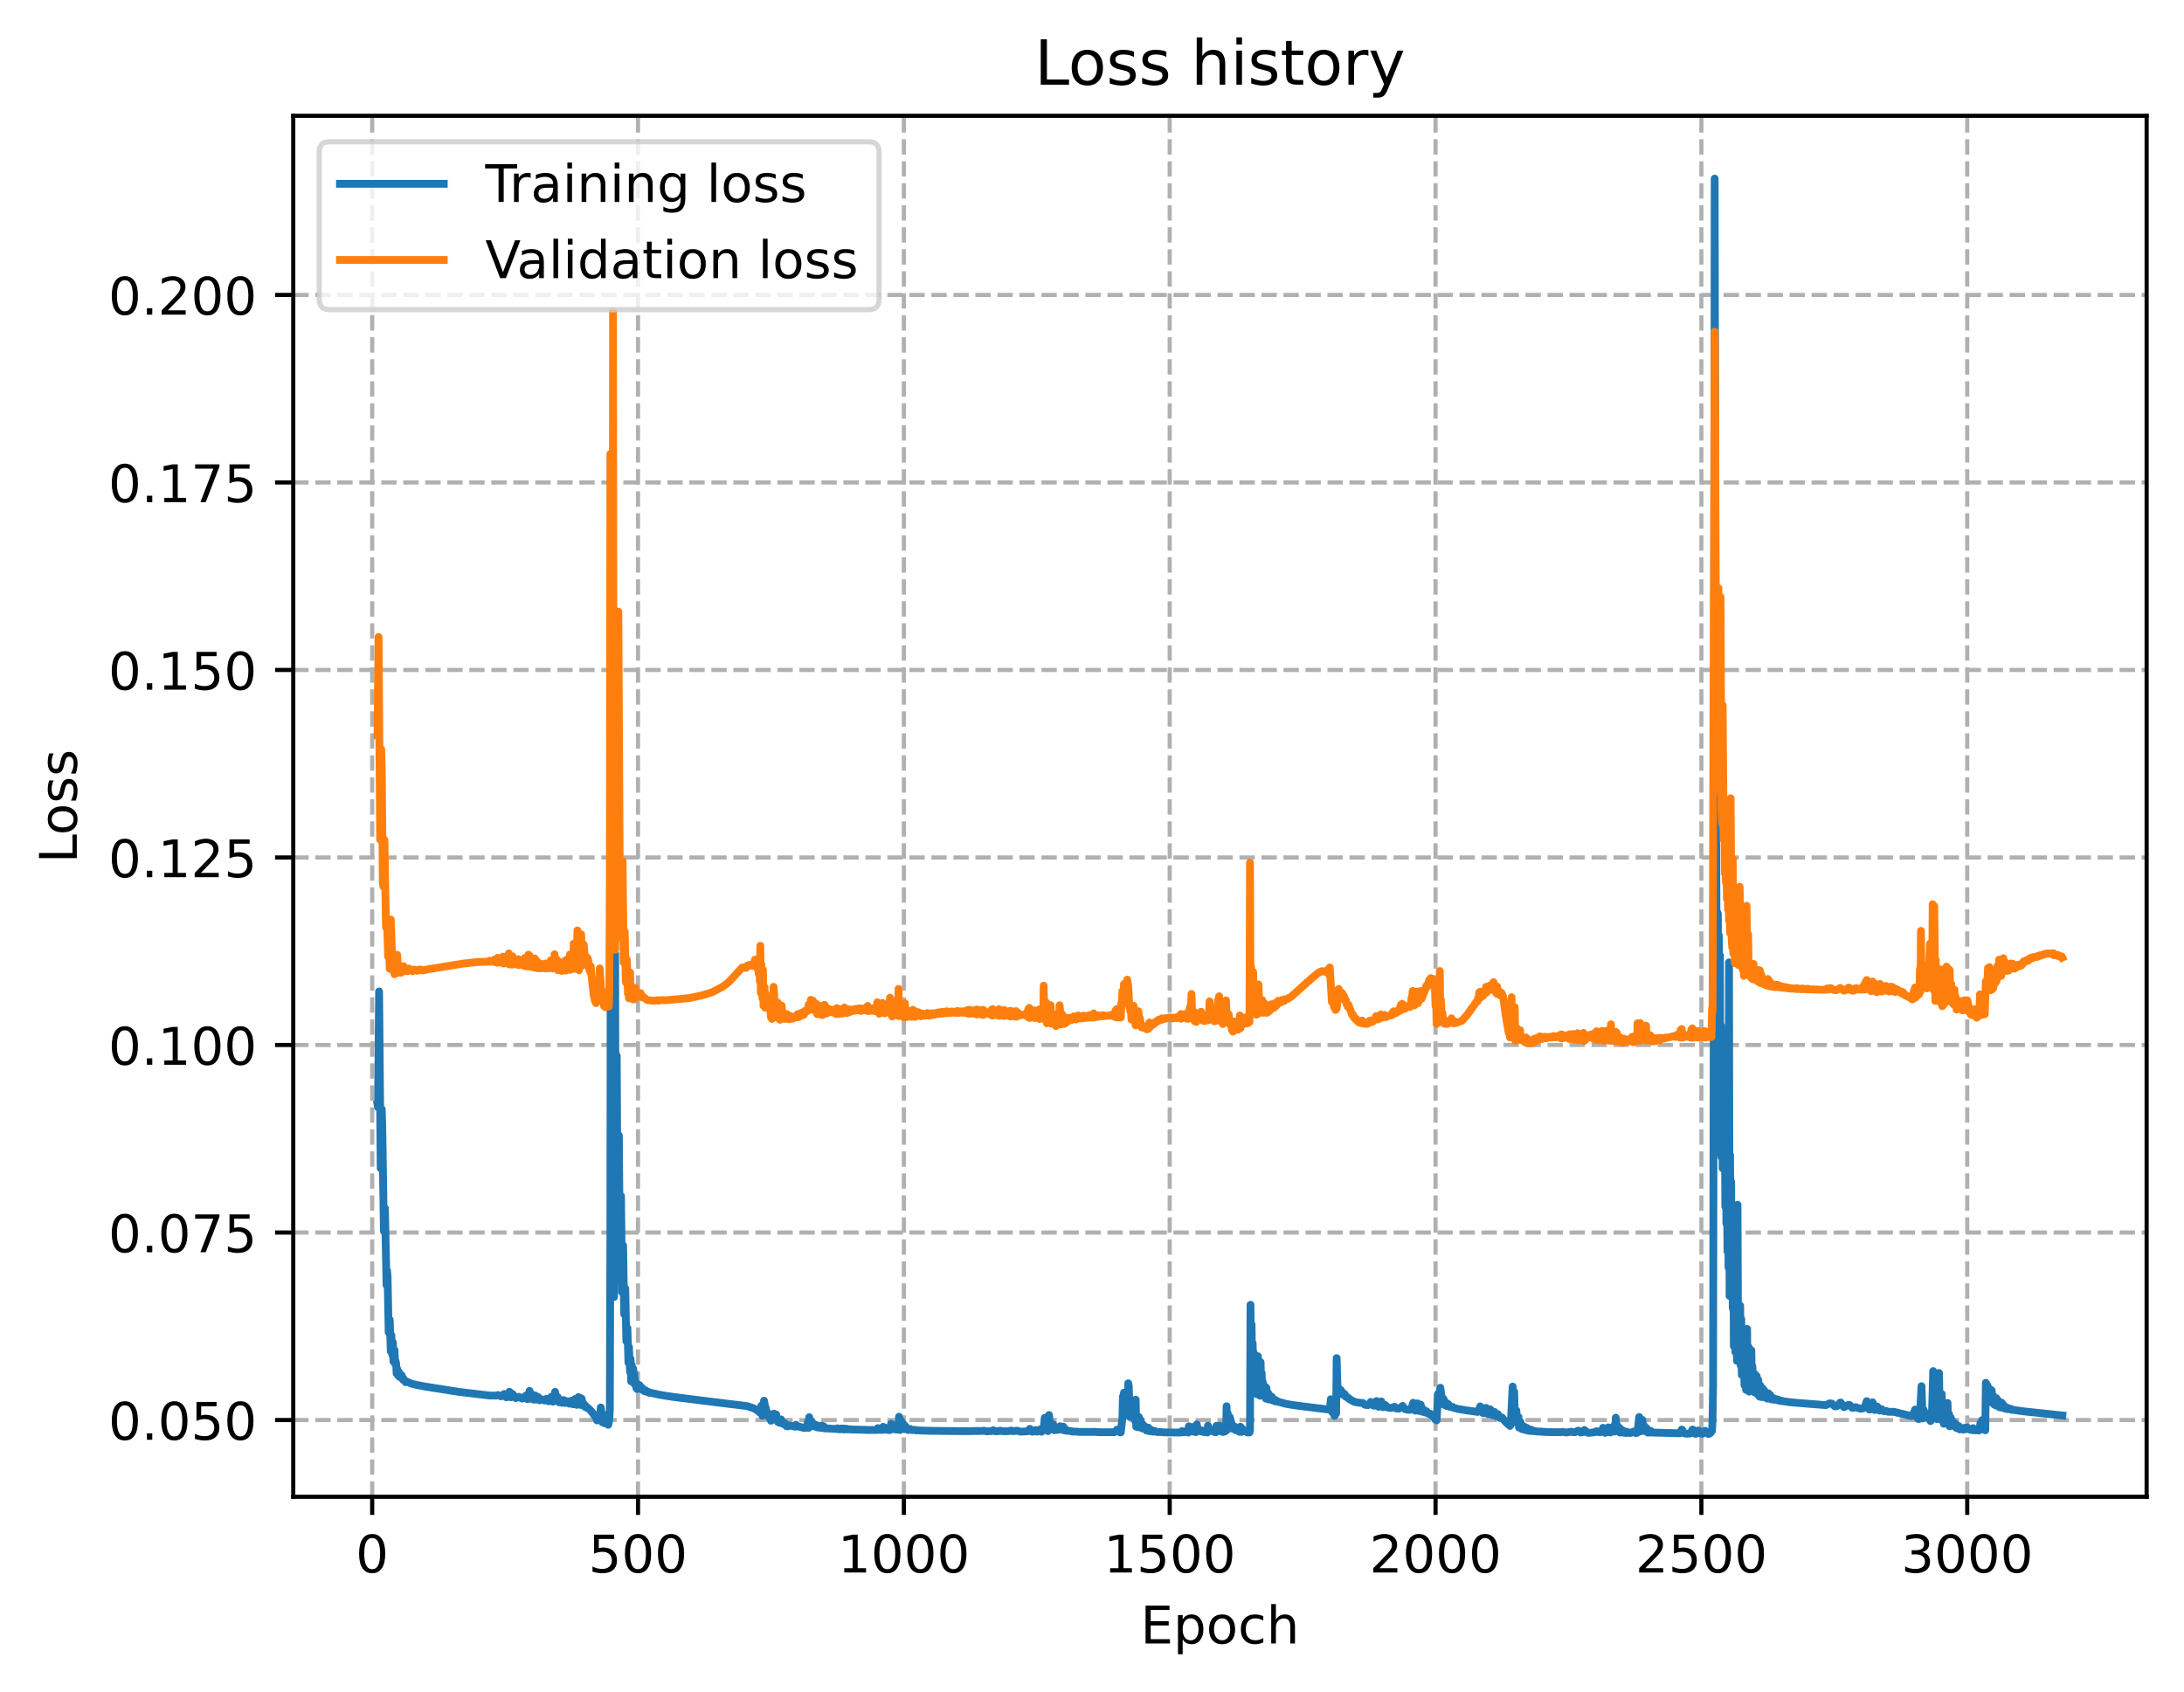 <?xml version="1.0" encoding="utf-8" standalone="no"?>
<!DOCTYPE svg PUBLIC "-//W3C//DTD SVG 1.1//EN"
  "http://www.w3.org/Graphics/SVG/1.1/DTD/svg11.dtd">
<!-- Created with matplotlib (https://matplotlib.org/) -->
<svg height="325.986pt" version="1.1" viewBox="0 0 420.826 325.986" width="420.826pt" xmlns="http://www.w3.org/2000/svg" xmlns:xlink="http://www.w3.org/1999/xlink">
 <defs>
  <style type="text/css">
*{stroke-linecap:butt;stroke-linejoin:round;}
  </style>
 </defs>
 <g id="figure_1">
  <g id="patch_1">
   <path d="M 0 325.986 
L 420.826 325.986 
L 420.826 0 
L 0 0 
z
" style="fill:#ffffff;"/>
  </g>
  <g id="axes_1">
   <g id="patch_2">
    <path d="M 56.506 288.43 
L 413.626 288.43 
L 413.626 22.318 
L 56.506 22.318 
z
" style="fill:#ffffff;"/>
   </g>
   <g id="matplotlib.axis_1">
    <g id="xtick_1">
     <g id="line2d_1">
      <path clip-path="url(#p3ae816d480)" d="M 71.715 288.43 
L 71.715 22.318 
" style="fill:none;stroke:#b0b0b0;stroke-dasharray:2.96,1.28;stroke-dashoffset:0;stroke-width:0.8;"/>
     </g>
     <g id="line2d_2">
      <defs>
       <path d="M 0 0 
L 0 3.5 
" id="m4cd1f772ca" style="stroke:#000000;stroke-width:0.8;"/>
      </defs>
      <g>
       <use style="stroke:#000000;stroke-width:0.8;" x="71.715" xlink:href="#m4cd1f772ca" y="288.43"/>
      </g>
     </g>
     <g id="text_1">
      <!-- 0 -->
      <defs>
       <path d="M 31.781 66.406 
Q 24.172 66.406 20.328 58.906 
Q 16.5 51.422 16.5 36.375 
Q 16.5 21.391 20.328 13.891 
Q 24.172 6.391 31.781 6.391 
Q 39.453 6.391 43.281 13.891 
Q 47.125 21.391 47.125 36.375 
Q 47.125 51.422 43.281 58.906 
Q 39.453 66.406 31.781 66.406 
z
M 31.781 74.219 
Q 44.047 74.219 50.516 64.516 
Q 56.984 54.828 56.984 36.375 
Q 56.984 17.969 50.516 8.266 
Q 44.047 -1.422 31.781 -1.422 
Q 19.531 -1.422 13.062 8.266 
Q 6.594 17.969 6.594 36.375 
Q 6.594 54.828 13.062 64.516 
Q 19.531 74.219 31.781 74.219 
z
" id="DejaVuSans-48"/>
      </defs>
      <g transform="translate(68.533 303.029)scale(0.1 -0.1)">
       <use xlink:href="#DejaVuSans-48"/>
      </g>
     </g>
    </g>
    <g id="xtick_2">
     <g id="line2d_3">
      <path clip-path="url(#p3ae816d480)" d="M 122.938 288.43 
L 122.938 22.318 
" style="fill:none;stroke:#b0b0b0;stroke-dasharray:2.96,1.28;stroke-dashoffset:0;stroke-width:0.8;"/>
     </g>
     <g id="line2d_4">
      <g>
       <use style="stroke:#000000;stroke-width:0.8;" x="122.938" xlink:href="#m4cd1f772ca" y="288.43"/>
      </g>
     </g>
     <g id="text_2">
      <!-- 500 -->
      <defs>
       <path d="M 10.797 72.906 
L 49.516 72.906 
L 49.516 64.594 
L 19.828 64.594 
L 19.828 46.734 
Q 21.969 47.469 24.109 47.828 
Q 26.266 48.188 28.422 48.188 
Q 40.625 48.188 47.75 41.5 
Q 54.891 34.812 54.891 23.391 
Q 54.891 11.625 47.562 5.094 
Q 40.234 -1.422 26.906 -1.422 
Q 22.312 -1.422 17.547 -0.641 
Q 12.797 0.141 7.719 1.703 
L 7.719 11.625 
Q 12.109 9.234 16.797 8.062 
Q 21.484 6.891 26.703 6.891 
Q 35.156 6.891 40.078 11.328 
Q 45.016 15.766 45.016 23.391 
Q 45.016 31 40.078 35.438 
Q 35.156 39.891 26.703 39.891 
Q 22.75 39.891 18.812 39.016 
Q 14.891 38.141 10.797 36.281 
z
" id="DejaVuSans-53"/>
      </defs>
      <g transform="translate(113.394 303.029)scale(0.1 -0.1)">
       <use xlink:href="#DejaVuSans-53"/>
       <use x="63.623" xlink:href="#DejaVuSans-48"/>
       <use x="127.246" xlink:href="#DejaVuSans-48"/>
      </g>
     </g>
    </g>
    <g id="xtick_3">
     <g id="line2d_5">
      <path clip-path="url(#p3ae816d480)" d="M 174.162 288.43 
L 174.162 22.318 
" style="fill:none;stroke:#b0b0b0;stroke-dasharray:2.96,1.28;stroke-dashoffset:0;stroke-width:0.8;"/>
     </g>
     <g id="line2d_6">
      <g>
       <use style="stroke:#000000;stroke-width:0.8;" x="174.162" xlink:href="#m4cd1f772ca" y="288.43"/>
      </g>
     </g>
     <g id="text_3">
      <!-- 1000 -->
      <defs>
       <path d="M 12.406 8.297 
L 28.516 8.297 
L 28.516 63.922 
L 10.984 60.406 
L 10.984 69.391 
L 28.422 72.906 
L 38.281 72.906 
L 38.281 8.297 
L 54.391 8.297 
L 54.391 0 
L 12.406 0 
z
" id="DejaVuSans-49"/>
      </defs>
      <g transform="translate(161.437 303.029)scale(0.1 -0.1)">
       <use xlink:href="#DejaVuSans-49"/>
       <use x="63.623" xlink:href="#DejaVuSans-48"/>
       <use x="127.246" xlink:href="#DejaVuSans-48"/>
       <use x="190.869" xlink:href="#DejaVuSans-48"/>
      </g>
     </g>
    </g>
    <g id="xtick_4">
     <g id="line2d_7">
      <path clip-path="url(#p3ae816d480)" d="M 225.385 288.43 
L 225.385 22.318 
" style="fill:none;stroke:#b0b0b0;stroke-dasharray:2.96,1.28;stroke-dashoffset:0;stroke-width:0.8;"/>
     </g>
     <g id="line2d_8">
      <g>
       <use style="stroke:#000000;stroke-width:0.8;" x="225.385" xlink:href="#m4cd1f772ca" y="288.43"/>
      </g>
     </g>
     <g id="text_4">
      <!-- 1500 -->
      <g transform="translate(212.66 303.029)scale(0.1 -0.1)">
       <use xlink:href="#DejaVuSans-49"/>
       <use x="63.623" xlink:href="#DejaVuSans-53"/>
       <use x="127.246" xlink:href="#DejaVuSans-48"/>
       <use x="190.869" xlink:href="#DejaVuSans-48"/>
      </g>
     </g>
    </g>
    <g id="xtick_5">
     <g id="line2d_9">
      <path clip-path="url(#p3ae816d480)" d="M 276.609 288.43 
L 276.609 22.318 
" style="fill:none;stroke:#b0b0b0;stroke-dasharray:2.96,1.28;stroke-dashoffset:0;stroke-width:0.8;"/>
     </g>
     <g id="line2d_10">
      <g>
       <use style="stroke:#000000;stroke-width:0.8;" x="276.609" xlink:href="#m4cd1f772ca" y="288.43"/>
      </g>
     </g>
     <g id="text_5">
      <!-- 2000 -->
      <defs>
       <path d="M 19.188 8.297 
L 53.609 8.297 
L 53.609 0 
L 7.328 0 
L 7.328 8.297 
Q 12.938 14.109 22.625 23.891 
Q 32.328 33.688 34.812 36.531 
Q 39.547 41.844 41.422 45.531 
Q 43.312 49.219 43.312 52.781 
Q 43.312 58.594 39.234 62.25 
Q 35.156 65.922 28.609 65.922 
Q 23.969 65.922 18.812 64.312 
Q 13.672 62.703 7.812 59.422 
L 7.812 69.391 
Q 13.766 71.781 18.938 73 
Q 24.125 74.219 28.422 74.219 
Q 39.75 74.219 46.484 68.547 
Q 53.219 62.891 53.219 53.422 
Q 53.219 48.922 51.531 44.891 
Q 49.859 40.875 45.406 35.406 
Q 44.188 33.984 37.641 27.219 
Q 31.109 20.453 19.188 8.297 
z
" id="DejaVuSans-50"/>
      </defs>
      <g transform="translate(263.884 303.029)scale(0.1 -0.1)">
       <use xlink:href="#DejaVuSans-50"/>
       <use x="63.623" xlink:href="#DejaVuSans-48"/>
       <use x="127.246" xlink:href="#DejaVuSans-48"/>
       <use x="190.869" xlink:href="#DejaVuSans-48"/>
      </g>
     </g>
    </g>
    <g id="xtick_6">
     <g id="line2d_11">
      <path clip-path="url(#p3ae816d480)" d="M 327.832 288.43 
L 327.832 22.318 
" style="fill:none;stroke:#b0b0b0;stroke-dasharray:2.96,1.28;stroke-dashoffset:0;stroke-width:0.8;"/>
     </g>
     <g id="line2d_12">
      <g>
       <use style="stroke:#000000;stroke-width:0.8;" x="327.832" xlink:href="#m4cd1f772ca" y="288.43"/>
      </g>
     </g>
     <g id="text_6">
      <!-- 2500 -->
      <g transform="translate(315.107 303.029)scale(0.1 -0.1)">
       <use xlink:href="#DejaVuSans-50"/>
       <use x="63.623" xlink:href="#DejaVuSans-53"/>
       <use x="127.246" xlink:href="#DejaVuSans-48"/>
       <use x="190.869" xlink:href="#DejaVuSans-48"/>
      </g>
     </g>
    </g>
    <g id="xtick_7">
     <g id="line2d_13">
      <path clip-path="url(#p3ae816d480)" d="M 379.056 288.43 
L 379.056 22.318 
" style="fill:none;stroke:#b0b0b0;stroke-dasharray:2.96,1.28;stroke-dashoffset:0;stroke-width:0.8;"/>
     </g>
     <g id="line2d_14">
      <g>
       <use style="stroke:#000000;stroke-width:0.8;" x="379.056" xlink:href="#m4cd1f772ca" y="288.43"/>
      </g>
     </g>
     <g id="text_7">
      <!-- 3000 -->
      <defs>
       <path d="M 40.578 39.312 
Q 47.656 37.797 51.625 33 
Q 55.609 28.219 55.609 21.188 
Q 55.609 10.406 48.188 4.484 
Q 40.766 -1.422 27.094 -1.422 
Q 22.516 -1.422 17.656 -0.516 
Q 12.797 0.391 7.625 2.203 
L 7.625 11.719 
Q 11.719 9.328 16.594 8.109 
Q 21.484 6.891 26.812 6.891 
Q 36.078 6.891 40.938 10.547 
Q 45.797 14.203 45.797 21.188 
Q 45.797 27.641 41.281 31.266 
Q 36.766 34.906 28.719 34.906 
L 20.219 34.906 
L 20.219 43.016 
L 29.109 43.016 
Q 36.375 43.016 40.234 45.922 
Q 44.094 48.828 44.094 54.297 
Q 44.094 59.906 40.109 62.906 
Q 36.141 65.922 28.719 65.922 
Q 24.656 65.922 20.016 65.031 
Q 15.375 64.156 9.812 62.312 
L 9.812 71.094 
Q 15.438 72.656 20.344 73.438 
Q 25.25 74.219 29.594 74.219 
Q 40.828 74.219 47.359 69.109 
Q 53.906 64.016 53.906 55.328 
Q 53.906 49.266 50.438 45.094 
Q 46.969 40.922 40.578 39.312 
z
" id="DejaVuSans-51"/>
      </defs>
      <g transform="translate(366.331 303.029)scale(0.1 -0.1)">
       <use xlink:href="#DejaVuSans-51"/>
       <use x="63.623" xlink:href="#DejaVuSans-48"/>
       <use x="127.246" xlink:href="#DejaVuSans-48"/>
       <use x="190.869" xlink:href="#DejaVuSans-48"/>
      </g>
     </g>
    </g>
    <g id="text_8">
     <!-- Epoch -->
     <defs>
      <path d="M 9.812 72.906 
L 55.906 72.906 
L 55.906 64.594 
L 19.672 64.594 
L 19.672 43.016 
L 54.391 43.016 
L 54.391 34.719 
L 19.672 34.719 
L 19.672 8.297 
L 56.781 8.297 
L 56.781 0 
L 9.812 0 
z
" id="DejaVuSans-69"/>
      <path d="M 18.109 8.203 
L 18.109 -20.797 
L 9.078 -20.797 
L 9.078 54.688 
L 18.109 54.688 
L 18.109 46.391 
Q 20.953 51.266 25.266 53.625 
Q 29.594 56 35.594 56 
Q 45.562 56 51.781 48.094 
Q 58.016 40.188 58.016 27.297 
Q 58.016 14.406 51.781 6.484 
Q 45.562 -1.422 35.594 -1.422 
Q 29.594 -1.422 25.266 0.953 
Q 20.953 3.328 18.109 8.203 
z
M 48.688 27.297 
Q 48.688 37.203 44.609 42.844 
Q 40.531 48.484 33.406 48.484 
Q 26.266 48.484 22.188 42.844 
Q 18.109 37.203 18.109 27.297 
Q 18.109 17.391 22.188 11.75 
Q 26.266 6.109 33.406 6.109 
Q 40.531 6.109 44.609 11.75 
Q 48.688 17.391 48.688 27.297 
z
" id="DejaVuSans-112"/>
      <path d="M 30.609 48.391 
Q 23.391 48.391 19.188 42.75 
Q 14.984 37.109 14.984 27.297 
Q 14.984 17.484 19.156 11.844 
Q 23.344 6.203 30.609 6.203 
Q 37.797 6.203 41.984 11.859 
Q 46.188 17.531 46.188 27.297 
Q 46.188 37.016 41.984 42.703 
Q 37.797 48.391 30.609 48.391 
z
M 30.609 56 
Q 42.328 56 49.016 48.375 
Q 55.719 40.766 55.719 27.297 
Q 55.719 13.875 49.016 6.219 
Q 42.328 -1.422 30.609 -1.422 
Q 18.844 -1.422 12.172 6.219 
Q 5.516 13.875 5.516 27.297 
Q 5.516 40.766 12.172 48.375 
Q 18.844 56 30.609 56 
z
" id="DejaVuSans-111"/>
      <path d="M 48.781 52.594 
L 48.781 44.188 
Q 44.969 46.297 41.141 47.344 
Q 37.312 48.391 33.406 48.391 
Q 24.656 48.391 19.812 42.844 
Q 14.984 37.312 14.984 27.297 
Q 14.984 17.281 19.812 11.734 
Q 24.656 6.203 33.406 6.203 
Q 37.312 6.203 41.141 7.25 
Q 44.969 8.297 48.781 10.406 
L 48.781 2.094 
Q 45.016 0.344 40.984 -0.531 
Q 36.969 -1.422 32.422 -1.422 
Q 20.062 -1.422 12.781 6.344 
Q 5.516 14.109 5.516 27.297 
Q 5.516 40.672 12.859 48.328 
Q 20.219 56 33.016 56 
Q 37.156 56 41.109 55.141 
Q 45.062 54.297 48.781 52.594 
z
" id="DejaVuSans-99"/>
      <path d="M 54.891 33.016 
L 54.891 0 
L 45.906 0 
L 45.906 32.719 
Q 45.906 40.484 42.875 44.328 
Q 39.844 48.188 33.797 48.188 
Q 26.516 48.188 22.312 43.547 
Q 18.109 38.922 18.109 30.906 
L 18.109 0 
L 9.078 0 
L 9.078 75.984 
L 18.109 75.984 
L 18.109 46.188 
Q 21.344 51.125 25.703 53.562 
Q 30.078 56 35.797 56 
Q 45.219 56 50.047 50.172 
Q 54.891 44.344 54.891 33.016 
z
" id="DejaVuSans-104"/>
     </defs>
     <g transform="translate(219.755 316.707)scale(0.1 -0.1)">
      <use xlink:href="#DejaVuSans-69"/>
      <use x="63.184" xlink:href="#DejaVuSans-112"/>
      <use x="126.66" xlink:href="#DejaVuSans-111"/>
      <use x="187.842" xlink:href="#DejaVuSans-99"/>
      <use x="242.822" xlink:href="#DejaVuSans-104"/>
     </g>
    </g>
   </g>
   <g id="matplotlib.axis_2">
    <g id="ytick_1">
     <g id="line2d_15">
      <path clip-path="url(#p3ae816d480)" d="M 56.506 273.65 
L 413.626 273.65 
" style="fill:none;stroke:#b0b0b0;stroke-dasharray:2.96,1.28;stroke-dashoffset:0;stroke-width:0.8;"/>
     </g>
     <g id="line2d_16">
      <defs>
       <path d="M 0 0 
L -3.5 0 
" id="m8255121220" style="stroke:#000000;stroke-width:0.8;"/>
      </defs>
      <g>
       <use style="stroke:#000000;stroke-width:0.8;" x="56.506" xlink:href="#m8255121220" y="273.65"/>
      </g>
     </g>
     <g id="text_9">
      <!-- 0.050 -->
      <defs>
       <path d="M 10.688 12.406 
L 21 12.406 
L 21 0 
L 10.688 0 
z
" id="DejaVuSans-46"/>
      </defs>
      <g transform="translate(20.878 277.449)scale(0.1 -0.1)">
       <use xlink:href="#DejaVuSans-48"/>
       <use x="63.623" xlink:href="#DejaVuSans-46"/>
       <use x="95.41" xlink:href="#DejaVuSans-48"/>
       <use x="159.033" xlink:href="#DejaVuSans-53"/>
       <use x="222.656" xlink:href="#DejaVuSans-48"/>
      </g>
     </g>
    </g>
    <g id="ytick_2">
     <g id="line2d_17">
      <path clip-path="url(#p3ae816d480)" d="M 56.506 237.514 
L 413.626 237.514 
" style="fill:none;stroke:#b0b0b0;stroke-dasharray:2.96,1.28;stroke-dashoffset:0;stroke-width:0.8;"/>
     </g>
     <g id="line2d_18">
      <g>
       <use style="stroke:#000000;stroke-width:0.8;" x="56.506" xlink:href="#m8255121220" y="237.514"/>
      </g>
     </g>
     <g id="text_10">
      <!-- 0.075 -->
      <defs>
       <path d="M 8.203 72.906 
L 55.078 72.906 
L 55.078 68.703 
L 28.609 0 
L 18.312 0 
L 43.219 64.594 
L 8.203 64.594 
z
" id="DejaVuSans-55"/>
      </defs>
      <g transform="translate(20.878 241.313)scale(0.1 -0.1)">
       <use xlink:href="#DejaVuSans-48"/>
       <use x="63.623" xlink:href="#DejaVuSans-46"/>
       <use x="95.41" xlink:href="#DejaVuSans-48"/>
       <use x="159.033" xlink:href="#DejaVuSans-55"/>
       <use x="222.656" xlink:href="#DejaVuSans-53"/>
      </g>
     </g>
    </g>
    <g id="ytick_3">
     <g id="line2d_19">
      <path clip-path="url(#p3ae816d480)" d="M 56.506 201.378 
L 413.626 201.378 
" style="fill:none;stroke:#b0b0b0;stroke-dasharray:2.96,1.28;stroke-dashoffset:0;stroke-width:0.8;"/>
     </g>
     <g id="line2d_20">
      <g>
       <use style="stroke:#000000;stroke-width:0.8;" x="56.506" xlink:href="#m8255121220" y="201.378"/>
      </g>
     </g>
     <g id="text_11">
      <!-- 0.100 -->
      <g transform="translate(20.878 205.178)scale(0.1 -0.1)">
       <use xlink:href="#DejaVuSans-48"/>
       <use x="63.623" xlink:href="#DejaVuSans-46"/>
       <use x="95.41" xlink:href="#DejaVuSans-49"/>
       <use x="159.033" xlink:href="#DejaVuSans-48"/>
       <use x="222.656" xlink:href="#DejaVuSans-48"/>
      </g>
     </g>
    </g>
    <g id="ytick_4">
     <g id="line2d_21">
      <path clip-path="url(#p3ae816d480)" d="M 56.506 165.243 
L 413.626 165.243 
" style="fill:none;stroke:#b0b0b0;stroke-dasharray:2.96,1.28;stroke-dashoffset:0;stroke-width:0.8;"/>
     </g>
     <g id="line2d_22">
      <g>
       <use style="stroke:#000000;stroke-width:0.8;" x="56.506" xlink:href="#m8255121220" y="165.243"/>
      </g>
     </g>
     <g id="text_12">
      <!-- 0.125 -->
      <g transform="translate(20.878 169.042)scale(0.1 -0.1)">
       <use xlink:href="#DejaVuSans-48"/>
       <use x="63.623" xlink:href="#DejaVuSans-46"/>
       <use x="95.41" xlink:href="#DejaVuSans-49"/>
       <use x="159.033" xlink:href="#DejaVuSans-50"/>
       <use x="222.656" xlink:href="#DejaVuSans-53"/>
      </g>
     </g>
    </g>
    <g id="ytick_5">
     <g id="line2d_23">
      <path clip-path="url(#p3ae816d480)" d="M 56.506 129.107 
L 413.626 129.107 
" style="fill:none;stroke:#b0b0b0;stroke-dasharray:2.96,1.28;stroke-dashoffset:0;stroke-width:0.8;"/>
     </g>
     <g id="line2d_24">
      <g>
       <use style="stroke:#000000;stroke-width:0.8;" x="56.506" xlink:href="#m8255121220" y="129.107"/>
      </g>
     </g>
     <g id="text_13">
      <!-- 0.150 -->
      <g transform="translate(20.878 132.906)scale(0.1 -0.1)">
       <use xlink:href="#DejaVuSans-48"/>
       <use x="63.623" xlink:href="#DejaVuSans-46"/>
       <use x="95.41" xlink:href="#DejaVuSans-49"/>
       <use x="159.033" xlink:href="#DejaVuSans-53"/>
       <use x="222.656" xlink:href="#DejaVuSans-48"/>
      </g>
     </g>
    </g>
    <g id="ytick_6">
     <g id="line2d_25">
      <path clip-path="url(#p3ae816d480)" d="M 56.506 92.971 
L 413.626 92.971 
" style="fill:none;stroke:#b0b0b0;stroke-dasharray:2.96,1.28;stroke-dashoffset:0;stroke-width:0.8;"/>
     </g>
     <g id="line2d_26">
      <g>
       <use style="stroke:#000000;stroke-width:0.8;" x="56.506" xlink:href="#m8255121220" y="92.971"/>
      </g>
     </g>
     <g id="text_14">
      <!-- 0.175 -->
      <g transform="translate(20.878 96.77)scale(0.1 -0.1)">
       <use xlink:href="#DejaVuSans-48"/>
       <use x="63.623" xlink:href="#DejaVuSans-46"/>
       <use x="95.41" xlink:href="#DejaVuSans-49"/>
       <use x="159.033" xlink:href="#DejaVuSans-55"/>
       <use x="222.656" xlink:href="#DejaVuSans-53"/>
      </g>
     </g>
    </g>
    <g id="ytick_7">
     <g id="line2d_27">
      <path clip-path="url(#p3ae816d480)" d="M 56.506 56.836 
L 413.626 56.836 
" style="fill:none;stroke:#b0b0b0;stroke-dasharray:2.96,1.28;stroke-dashoffset:0;stroke-width:0.8;"/>
     </g>
     <g id="line2d_28">
      <g>
       <use style="stroke:#000000;stroke-width:0.8;" x="56.506" xlink:href="#m8255121220" y="56.836"/>
      </g>
     </g>
     <g id="text_15">
      <!-- 0.200 -->
      <g transform="translate(20.878 60.635)scale(0.1 -0.1)">
       <use xlink:href="#DejaVuSans-48"/>
       <use x="63.623" xlink:href="#DejaVuSans-46"/>
       <use x="95.41" xlink:href="#DejaVuSans-50"/>
       <use x="159.033" xlink:href="#DejaVuSans-48"/>
       <use x="222.656" xlink:href="#DejaVuSans-48"/>
      </g>
     </g>
    </g>
    <g id="text_16">
     <!-- Loss -->
     <defs>
      <path d="M 9.812 72.906 
L 19.672 72.906 
L 19.672 8.297 
L 55.172 8.297 
L 55.172 0 
L 9.812 0 
z
" id="DejaVuSans-76"/>
      <path d="M 44.281 53.078 
L 44.281 44.578 
Q 40.484 46.531 36.375 47.5 
Q 32.281 48.484 27.875 48.484 
Q 21.188 48.484 17.844 46.438 
Q 14.5 44.391 14.5 40.281 
Q 14.5 37.156 16.891 35.375 
Q 19.281 33.594 26.516 31.984 
L 29.594 31.297 
Q 39.156 29.25 43.188 25.516 
Q 47.219 21.781 47.219 15.094 
Q 47.219 7.469 41.188 3.016 
Q 35.156 -1.422 24.609 -1.422 
Q 20.219 -1.422 15.453 -0.562 
Q 10.688 0.297 5.422 2 
L 5.422 11.281 
Q 10.406 8.688 15.234 7.391 
Q 20.062 6.109 24.812 6.109 
Q 31.156 6.109 34.562 8.281 
Q 37.984 10.453 37.984 14.406 
Q 37.984 18.062 35.516 20.016 
Q 33.062 21.969 24.703 23.781 
L 21.578 24.516 
Q 13.234 26.266 9.516 29.906 
Q 5.812 33.547 5.812 39.891 
Q 5.812 47.609 11.281 51.797 
Q 16.75 56 26.812 56 
Q 31.781 56 36.172 55.266 
Q 40.578 54.547 44.281 53.078 
z
" id="DejaVuSans-115"/>
     </defs>
     <g transform="translate(14.798 166.341)rotate(-90)scale(0.1 -0.1)">
      <use xlink:href="#DejaVuSans-76"/>
      <use x="53.963" xlink:href="#DejaVuSans-111"/>
      <use x="115.145" xlink:href="#DejaVuSans-115"/>
      <use x="167.244" xlink:href="#DejaVuSans-115"/>
     </g>
    </g>
   </g>
   <g id="line2d_29">
    <path clip-path="url(#p3ae816d480)" d="M 72.739 212.762 
L 72.841 213.386 
L 73.046 191.063 
L 73.354 225.154 
L 73.559 213.743 
L 73.661 217.187 
L 73.968 237.251 
L 74.173 232.84 
L 74.481 247.649 
L 74.583 244.869 
L 74.685 246.142 
L 74.89 256.745 
L 74.993 254.32 
L 75.095 254.335 
L 75.3 260.431 
L 75.403 257.294 
L 75.607 261.128 
L 75.71 258.679 
L 75.812 262.365 
L 76.017 260.164 
L 76.12 262.8 
L 76.222 262.281 
L 76.325 262.72 
L 76.427 264.704 
L 76.53 263.785 
L 76.632 264.159 
L 76.734 265.081 
L 76.837 264.355 
L 77.042 265.366 
L 77.144 264.804 
L 77.349 265.354 
L 77.452 265.101 
L 77.656 265.886 
L 77.759 265.724 
L 77.964 266.09 
L 78.066 266.044 
L 78.169 266.36 
L 78.374 266.233 
L 79.091 266.56 
L 79.296 266.644 
L 79.705 266.753 
L 80.013 266.806 
L 80.423 266.93 
L 80.73 266.958 
L 81.857 267.185 
L 88.516 268.236 
L 94.355 268.927 
L 95.687 268.935 
L 95.994 268.822 
L 96.199 268.938 
L 96.507 269.082 
L 96.814 268.973 
L 97.121 268.64 
L 97.531 269.252 
L 97.736 269.219 
L 97.941 268.861 
L 98.146 268.2 
L 98.248 268.275 
L 98.453 269.257 
L 98.556 269.139 
L 98.761 268.616 
L 99.375 269.423 
L 99.785 269.241 
L 99.99 269.17 
L 100.195 269.288 
L 100.605 269.509 
L 100.809 269.449 
L 101.322 268.941 
L 101.629 269.62 
L 101.731 269.427 
L 102.039 268.034 
L 102.346 269.56 
L 102.551 268.717 
L 102.858 269.72 
L 103.166 268.933 
L 103.371 269.7 
L 103.473 269.661 
L 103.678 269.203 
L 103.985 269.849 
L 104.19 269.765 
L 104.395 269.652 
L 104.907 269.886 
L 105.317 269.548 
L 105.727 270.036 
L 105.932 269.839 
L 106.239 269.173 
L 106.546 270.113 
L 106.649 269.882 
L 106.956 268.221 
L 107.161 269.969 
L 107.264 269.729 
L 107.366 269.154 
L 107.469 269.242 
L 107.673 270.161 
L 107.776 270.239 
L 107.981 269.851 
L 108.288 270.321 
L 108.391 270.205 
L 108.595 269.792 
L 108.698 269.853 
L 108.903 270.364 
L 109.108 270.18 
L 109.313 270.016 
L 109.415 270.059 
L 109.722 270.499 
L 109.927 270.24 
L 110.132 269.911 
L 110.439 270.61 
L 110.542 270.54 
L 110.849 269.569 
L 111.157 270.724 
L 111.259 270.373 
L 111.464 269.22 
L 111.566 269.379 
L 111.771 270.701 
L 111.976 269.442 
L 112.079 269.539 
L 112.284 270.853 
L 112.488 270.523 
L 112.591 270.656 
L 112.796 271.154 
L 113.001 271.071 
L 113.206 271.364 
L 113.41 271.427 
L 113.923 271.928 
L 114.845 273.195 
L 115.05 273.727 
L 115.562 273.176 
L 115.767 271.221 
L 116.074 274.08 
L 116.279 272.574 
L 116.484 274.268 
L 116.689 273.598 
L 116.894 274.288 
L 116.996 274.115 
L 117.099 274.212 
L 117.201 274.565 
L 117.406 273.498 
L 117.508 271.639 
L 117.611 237.08 
L 117.713 138.611 
L 117.816 233.436 
L 117.918 210.399 
L 118.123 249.847 
L 118.225 183.29 
L 118.328 249.936 
L 118.533 183.836 
L 118.635 244.856 
L 118.84 203.43 
L 119.045 246.14 
L 119.25 218.825 
L 119.455 245.319 
L 119.66 230.462 
L 119.865 249.001 
L 120.069 240.009 
L 120.274 253.264 
L 120.377 251.544 
L 120.479 248.286 
L 120.684 258.44 
L 120.787 257 
L 120.889 255.916 
L 121.094 262.623 
L 121.196 259.589 
L 121.401 264.374 
L 121.504 261.891 
L 121.606 266.193 
L 121.709 262.999 
L 121.914 265.082 
L 122.016 263.779 
L 122.118 266.493 
L 122.221 264.661 
L 122.323 266.793 
L 122.426 266.319 
L 122.528 266.604 
L 122.631 267.523 
L 122.733 266.639 
L 122.836 267.719 
L 122.938 267.048 
L 123.04 267.097 
L 123.143 267.538 
L 123.245 266.927 
L 123.348 267.506 
L 123.553 267.321 
L 123.655 267.792 
L 123.758 267.493 
L 123.962 267.874 
L 124.065 267.849 
L 124.167 268.088 
L 124.27 267.868 
L 124.372 268.143 
L 124.475 267.988 
L 124.68 268.163 
L 124.782 268.175 
L 124.885 268.308 
L 124.987 268.247 
L 125.089 268.404 
L 125.192 268.347 
L 125.397 268.422 
L 125.909 268.515 
L 127.241 268.808 
L 129.495 269.161 
L 134.207 269.76 
L 143.94 270.962 
L 145.169 271.361 
L 145.886 271.746 
L 146.398 272.204 
L 146.501 271.985 
L 146.706 270.878 
L 146.911 272.844 
L 147.013 272.568 
L 147.218 269.913 
L 147.423 271.199 
L 147.525 271.22 
L 147.833 272.769 
L 147.935 272.256 
L 148.038 272.568 
L 148.14 272.439 
L 148.242 273.23 
L 148.447 272.577 
L 148.55 273.788 
L 148.652 273.638 
L 148.755 272.931 
L 148.857 272.999 
L 148.96 273.394 
L 149.164 272.41 
L 149.267 273.255 
L 149.369 272.769 
L 149.472 273.55 
L 149.574 272.593 
L 149.677 273.755 
L 149.779 273.422 
L 149.882 274.019 
L 150.086 273.836 
L 150.189 274.167 
L 150.291 273.8 
L 150.394 274.09 
L 150.496 273.528 
L 150.599 274.27 
L 150.701 273.895 
L 150.906 274.15 
L 151.111 274.506 
L 151.213 274.266 
L 151.418 274.569 
L 151.521 274.808 
L 151.623 274.571 
L 151.726 274.64 
L 151.828 274.869 
L 152.033 274.677 
L 153.262 274.933 
L 153.365 274.568 
L 153.57 274.914 
L 153.672 274.797 
L 153.877 274.894 
L 154.901 275.167 
L 155.311 275.156 
L 155.414 275.071 
L 155.721 273.844 
L 155.823 275.149 
L 155.926 273.093 
L 156.028 274.21 
L 156.131 274.028 
L 156.233 274.774 
L 156.336 273.877 
L 156.438 274.859 
L 156.541 274.116 
L 156.746 274.679 
L 156.848 274.429 
L 156.95 274.895 
L 157.053 274.552 
L 157.258 274.961 
L 157.36 274.642 
L 157.463 275.064 
L 157.565 274.83 
L 157.77 275.091 
L 157.872 274.828 
L 157.975 275.141 
L 158.077 274.764 
L 158.18 274.793 
L 158.282 275.169 
L 158.385 274.739 
L 158.59 275.169 
L 158.692 274.846 
L 158.897 275.266 
L 159.102 275.192 
L 159.307 275.261 
L 161.253 275.369 
L 161.356 275.239 
L 161.561 275.432 
L 161.765 275.334 
L 161.868 275.437 
L 162.073 275.283 
L 162.278 275.415 
L 162.38 275.284 
L 162.585 275.473 
L 162.79 275.292 
L 162.995 275.465 
L 163.2 275.352 
L 163.405 275.446 
L 163.609 275.407 
L 163.814 275.464 
L 166.785 275.537 
L 167.093 275.554 
L 168.322 275.561 
L 168.527 275.559 
L 168.834 275.564 
L 169.039 275.562 
L 169.142 275.207 
L 169.244 275.247 
L 169.346 275.524 
L 169.551 275.355 
L 169.654 275.36 
L 169.859 275.575 
L 170.064 275.448 
L 170.166 274.958 
L 170.371 275.502 
L 170.473 275.085 
L 170.576 275.464 
L 170.781 275.382 
L 170.883 275.506 
L 170.986 275.338 
L 171.088 275.564 
L 171.293 275.41 
L 171.395 275.601 
L 171.498 275.329 
L 171.703 274.375 
L 171.805 275.452 
L 172.01 274.772 
L 172.113 275.397 
L 172.215 275.379 
L 172.317 275.163 
L 172.625 275.482 
L 172.727 274.565 
L 172.83 274.614 
L 172.932 275.512 
L 173.137 274.799 
L 173.239 273.009 
L 173.444 275.566 
L 173.649 273.827 
L 173.752 274.733 
L 173.854 274.289 
L 173.957 274.346 
L 174.059 275.248 
L 174.162 274.512 
L 174.264 275.408 
L 174.366 275.299 
L 174.469 274.86 
L 174.674 275.425 
L 174.879 275.254 
L 174.981 275.58 
L 175.391 275.361 
L 175.596 275.518 
L 175.801 275.598 
L 176.006 275.523 
L 176.21 275.587 
L 176.313 275.538 
L 176.518 275.647 
L 176.723 275.632 
L 176.928 275.639 
L 177.952 275.686 
L 178.977 275.716 
L 180.001 275.733 
L 183.587 275.768 
L 185.943 275.791 
L 188.709 275.755 
L 189.221 275.752 
L 189.631 275.704 
L 190.143 275.835 
L 191.065 275.763 
L 191.373 275.612 
L 191.68 275.804 
L 192.295 275.803 
L 192.807 275.693 
L 193.114 275.796 
L 194.036 275.811 
L 194.548 275.744 
L 194.856 275.673 
L 195.163 275.797 
L 195.573 275.753 
L 195.88 275.691 
L 196.7 275.89 
L 198.032 275.812 
L 198.339 275.458 
L 198.441 275.343 
L 198.646 275.548 
L 198.851 275.878 
L 199.056 275.887 
L 199.568 275.577 
L 199.773 275.893 
L 199.978 275.851 
L 200.388 275.456 
L 200.695 275.907 
L 201.003 275.472 
L 201.105 275.273 
L 201.31 273.217 
L 201.515 275.417 
L 201.72 273.803 
L 201.925 275.784 
L 202.13 272.678 
L 202.334 274.949 
L 202.437 274.424 
L 202.539 274.456 
L 202.642 275.325 
L 202.744 275.196 
L 202.949 274.505 
L 203.154 275.611 
L 203.359 274.976 
L 203.564 275.451 
L 203.666 275.429 
L 203.769 275.556 
L 204.076 275.218 
L 204.178 275.44 
L 204.281 274.839 
L 204.588 275.528 
L 204.691 275.4 
L 204.793 275.372 
L 204.896 274.931 
L 205.101 275.646 
L 205.203 275.669 
L 205.305 275.404 
L 205.613 275.734 
L 205.818 275.711 
L 206.33 275.79 
L 206.432 275.777 
L 206.637 275.882 
L 207.047 275.864 
L 207.354 275.883 
L 208.071 275.938 
L 209.916 275.943 
L 210.94 275.927 
L 211.76 275.992 
L 214.731 275.997 
L 215.038 275.752 
L 215.243 275.497 
L 215.857 276.046 
L 215.96 276.026 
L 216.267 273.311 
L 216.37 269.096 
L 216.472 269.678 
L 216.575 268.381 
L 216.779 270.131 
L 216.882 269.289 
L 216.984 269.781 
L 217.087 270.977 
L 217.189 270.191 
L 217.292 270.791 
L 217.394 266.57 
L 217.497 267.074 
L 217.701 273.059 
L 217.804 271.39 
L 217.906 272.406 
L 218.009 272.173 
L 218.214 272.995 
L 218.316 271.854 
L 218.419 273.159 
L 218.521 271.422 
L 218.726 273.777 
L 218.828 269.722 
L 218.931 274.936 
L 219.033 274.664 
L 219.136 273.964 
L 219.238 275.037 
L 219.443 273.055 
L 219.648 274.516 
L 219.75 273.625 
L 219.853 274.039 
L 220.058 275.26 
L 220.263 274.542 
L 220.57 275.293 
L 220.672 274.923 
L 220.775 275.151 
L 220.877 275.653 
L 220.98 275.619 
L 221.185 275.341 
L 221.287 275.12 
L 221.39 275.773 
L 221.594 275.429 
L 221.799 275.833 
L 222.004 275.629 
L 222.312 275.888 
L 222.414 275.743 
L 223.029 275.974 
L 223.336 275.942 
L 223.541 275.929 
L 223.746 275.974 
L 224.258 276.016 
L 224.975 276.037 
L 227.536 276.059 
L 227.741 275.775 
L 228.049 276.009 
L 228.254 275.847 
L 228.971 276.059 
L 229.073 274.852 
L 229.176 275.533 
L 229.278 274.962 
L 229.483 275.843 
L 229.688 274.991 
L 229.79 275.208 
L 229.995 275.892 
L 230.2 275.505 
L 230.405 275.988 
L 230.507 275.879 
L 230.61 274.491 
L 230.815 275.626 
L 231.02 275.772 
L 231.224 275.716 
L 231.327 275.823 
L 231.532 275.638 
L 231.839 275.96 
L 232.044 275.872 
L 232.249 275.985 
L 232.454 275.918 
L 232.659 276.049 
L 232.761 274.732 
L 232.864 275.645 
L 232.966 275.531 
L 233.171 275.663 
L 233.376 275.517 
L 233.581 275.802 
L 233.786 275.823 
L 234.093 275.981 
L 234.195 275.918 
L 234.298 275.999 
L 234.4 274.753 
L 234.503 275.01 
L 234.605 274.78 
L 234.81 275.688 
L 235.015 274.731 
L 235.22 275.815 
L 235.425 275.43 
L 235.63 275.958 
L 235.732 275.676 
L 235.835 275.755 
L 235.937 275.49 
L 236.039 275.857 
L 236.244 275.629 
L 236.347 270.984 
L 236.449 275.548 
L 236.552 272.318 
L 236.757 273.751 
L 236.962 273.103 
L 237.576 275.334 
L 237.679 275.388 
L 237.884 274.894 
L 238.088 275.608 
L 238.293 275.382 
L 238.498 275.624 
L 238.601 275.651 
L 238.806 275.917 
L 239.01 274.94 
L 239.215 275.928 
L 239.318 275.331 
L 239.42 275.354 
L 239.523 275.832 
L 239.83 275.71 
L 240.035 275.889 
L 240.137 275.748 
L 240.342 276.045 
L 240.547 275.917 
L 240.752 276.06 
L 240.855 275.665 
L 240.957 251.437 
L 241.059 265.928 
L 241.162 255.189 
L 241.264 263.818 
L 241.367 258.85 
L 241.469 262.737 
L 241.572 260.678 
L 241.777 263.995 
L 241.879 262.607 
L 241.981 266.8 
L 242.084 261.258 
L 242.186 268.684 
L 242.391 261.357 
L 242.494 268.738 
L 242.596 262.789 
L 242.699 263.005 
L 242.801 268.969 
L 242.903 262.5 
L 243.006 268.788 
L 243.108 264.61 
L 243.211 268.126 
L 243.313 266.33 
L 243.518 267.628 
L 243.621 267.519 
L 243.723 268.779 
L 243.825 267.243 
L 243.928 269.53 
L 244.03 267.476 
L 244.133 269.031 
L 244.338 268.409 
L 244.44 269.681 
L 244.543 268.765 
L 244.645 269.591 
L 244.85 269.349 
L 244.952 269.697 
L 245.055 269.163 
L 245.157 269.851 
L 245.26 269.495 
L 245.465 269.83 
L 245.567 269.747 
L 245.67 270.046 
L 245.772 269.792 
L 245.977 270.071 
L 246.079 269.974 
L 246.284 270.141 
L 246.899 270.28 
L 247.104 270.343 
L 247.821 270.537 
L 249.153 270.761 
L 250.689 270.969 
L 256.119 271.635 
L 256.324 270.85 
L 256.426 269.638 
L 256.631 271.938 
L 256.734 272.186 
L 256.939 271.037 
L 257.144 272.849 
L 257.246 272.311 
L 257.348 272.53 
L 257.451 272.396 
L 257.553 261.709 
L 257.758 268.79 
L 257.861 267.817 
L 257.963 268.733 
L 258.168 267.714 
L 258.27 268.47 
L 258.373 267.894 
L 258.578 268.695 
L 258.68 268.34 
L 258.783 268.404 
L 258.885 268.773 
L 259.09 268.652 
L 259.295 269.147 
L 259.5 269.152 
L 259.705 269.379 
L 259.807 269.369 
L 260.012 269.647 
L 260.217 269.7 
L 260.422 269.889 
L 260.729 269.989 
L 261.037 270.172 
L 262.266 270.359 
L 262.573 270.344 
L 262.983 270.699 
L 263.598 270.777 
L 263.803 270.616 
L 264.11 270.158 
L 264.212 270.206 
L 264.622 270.849 
L 264.827 270.89 
L 265.032 270.577 
L 265.237 269.981 
L 265.339 270.165 
L 265.647 271.095 
L 265.749 271.007 
L 266.159 270.057 
L 266.466 271.164 
L 266.569 271.157 
L 266.876 270.713 
L 267.081 270.923 
L 267.388 271.241 
L 267.901 271.332 
L 268.208 271.286 
L 268.72 271.089 
L 269.027 271.413 
L 269.54 271.453 
L 269.847 271.261 
L 270.257 270.929 
L 270.769 271.578 
L 271.384 271.681 
L 271.793 271.644 
L 271.998 271.301 
L 272.306 270.313 
L 272.408 270.609 
L 272.613 271.71 
L 272.716 271.852 
L 272.818 271.695 
L 273.125 270.444 
L 273.433 271.905 
L 273.535 271.621 
L 273.74 270.663 
L 274.047 272.054 
L 274.252 271.596 
L 274.355 271.675 
L 274.56 272.188 
L 274.662 272.153 
L 274.867 271.958 
L 275.174 272.403 
L 275.584 272.428 
L 275.789 272.727 
L 276.199 272.892 
L 276.506 273.495 
L 276.813 273.712 
L 277.121 268.535 
L 277.223 270.044 
L 277.326 269.779 
L 277.531 267.421 
L 277.94 270.564 
L 278.145 269.56 
L 278.35 270.758 
L 278.555 270.216 
L 278.76 270.954 
L 278.862 270.862 
L 279.067 270.57 
L 279.272 271.087 
L 279.579 271.072 
L 279.682 271.179 
L 279.887 271.103 
L 280.092 271.296 
L 280.604 271.425 
L 281.116 271.541 
L 282.653 271.793 
L 283.472 271.903 
L 284.702 272.083 
L 284.907 271.877 
L 285.214 271.012 
L 285.317 271.169 
L 285.624 272.203 
L 285.829 272.336 
L 286.034 272.207 
L 286.341 271.289 
L 286.546 272.056 
L 286.751 272.527 
L 286.853 272.473 
L 287.161 271.589 
L 287.263 271.714 
L 287.57 272.702 
L 287.98 272.084 
L 288.287 272.932 
L 288.39 272.86 
L 288.595 272.486 
L 288.8 272.918 
L 289.005 273.254 
L 289.209 273.232 
L 289.414 273.145 
L 289.722 273.556 
L 290.132 274.035 
L 290.951 274.78 
L 291.054 274.656 
L 291.156 273.406 
L 291.463 267.194 
L 291.566 273.389 
L 291.771 268.197 
L 291.873 273.059 
L 291.976 272.823 
L 292.078 272.883 
L 292.18 271.814 
L 292.283 274.203 
L 292.385 274.017 
L 292.488 273.715 
L 292.59 273.063 
L 292.693 275.104 
L 292.898 274.031 
L 293 274.064 
L 293.205 275.377 
L 293.41 274.762 
L 293.615 275.487 
L 293.82 274.991 
L 294.024 275.592 
L 294.229 275.175 
L 294.434 275.693 
L 294.639 275.411 
L 294.844 275.756 
L 294.947 275.677 
L 295.049 275.512 
L 295.356 275.789 
L 295.459 275.685 
L 295.766 275.809 
L 295.971 275.8 
L 296.176 275.87 
L 296.381 275.85 
L 296.688 275.864 
L 297.405 275.921 
L 298.225 275.967 
L 300.684 275.99 
L 301.093 275.924 
L 301.81 276.057 
L 302.425 275.948 
L 302.732 275.89 
L 303.04 275.964 
L 303.45 275.998 
L 303.757 275.868 
L 303.962 275.749 
L 304.167 275.689 
L 304.577 276.061 
L 304.986 275.97 
L 305.294 275.578 
L 305.908 276.098 
L 306.421 276.1 
L 307.138 276.021 
L 307.548 275.822 
L 307.65 275.96 
L 307.752 275.83 
L 307.957 275.943 
L 308.06 275.858 
L 308.265 276.011 
L 308.674 275.779 
L 308.879 275.146 
L 309.187 275.982 
L 309.289 276.117 
L 309.699 275.403 
L 309.801 275.962 
L 309.904 275.066 
L 310.006 275.106 
L 310.109 275.136 
L 310.211 275.318 
L 310.314 276.045 
L 310.416 275.819 
L 310.518 275.217 
L 310.621 275.316 
L 310.723 275.582 
L 310.826 275.383 
L 310.928 275.743 
L 311.031 274.758 
L 311.133 275.857 
L 311.236 275.367 
L 311.338 273.194 
L 311.44 275.503 
L 311.543 274.536 
L 311.645 274.833 
L 311.748 275.837 
L 311.953 275.061 
L 312.158 276.067 
L 312.363 275.447 
L 312.567 276.034 
L 312.67 275.667 
L 312.772 275.741 
L 312.875 276.094 
L 312.977 276.02 
L 313.08 275.806 
L 313.285 276.142 
L 313.489 275.938 
L 313.694 276.138 
L 313.899 276.034 
L 314.104 276.145 
L 314.309 276.09 
L 314.411 276.084 
L 314.719 275.874 
L 314.924 275.832 
L 315.231 276.176 
L 315.436 276.092 
L 315.538 275.901 
L 315.846 273.054 
L 315.948 275.876 
L 316.153 274.155 
L 316.255 275.699 
L 316.46 273.622 
L 316.665 275.751 
L 316.87 274.841 
L 317.075 275.766 
L 317.28 275.225 
L 317.485 276.068 
L 317.587 275.657 
L 317.69 275.708 
L 317.895 276.068 
L 318.1 275.739 
L 318.304 276.054 
L 323.632 276.203 
L 323.837 275.954 
L 324.041 275.479 
L 324.144 275.544 
L 324.451 276.172 
L 324.861 276.285 
L 325.681 276.244 
L 325.886 275.959 
L 326.09 275.485 
L 326.193 275.494 
L 326.603 276.286 
L 326.808 276.296 
L 327.012 276.099 
L 327.217 275.66 
L 327.32 275.692 
L 327.73 276.281 
L 328.037 276.309 
L 328.242 276.12 
L 328.549 275.717 
L 329.164 276.334 
L 329.471 276.246 
L 329.881 275.754 
L 329.983 273.681 
L 330.086 266.982 
L 330.291 151.01 
L 330.393 34.414 
L 330.598 142.987 
L 330.803 189.809 
L 330.905 175.83 
L 331.008 176.099 
L 331.11 209.217 
L 331.213 180.255 
L 331.315 218.407 
L 331.418 184.122 
L 331.52 222.4 
L 331.623 197.637 
L 331.725 223.014 
L 331.827 198.857 
L 331.93 225.143 
L 332.032 207.007 
L 332.237 223.126 
L 332.34 213.246 
L 332.442 232.535 
L 332.545 217.782 
L 332.647 235.797 
L 332.749 222.421 
L 332.852 241.155 
L 332.954 221.936 
L 333.057 244.263 
L 333.159 185.459 
L 333.262 249.751 
L 333.364 222.597 
L 333.467 246.276 
L 333.569 227.708 
L 333.671 248.272 
L 333.774 236.398 
L 333.876 252.1 
L 333.979 236.251 
L 334.081 259.424 
L 334.184 242.918 
L 334.389 260.561 
L 334.491 237.562 
L 334.594 243.94 
L 334.696 262.254 
L 334.798 232.162 
L 334.901 259.426 
L 335.106 251.831 
L 335.208 259.573 
L 335.311 251.601 
L 335.413 263.148 
L 335.516 254.178 
L 335.618 264.953 
L 335.72 258.139 
L 335.925 264.188 
L 336.028 260.057 
L 336.13 266.93 
L 336.335 256.185 
L 336.438 267.832 
L 336.642 256.093 
L 336.745 267.687 
L 336.95 259.618 
L 337.052 268.174 
L 337.155 260.029 
L 337.36 265.801 
L 337.462 260.221 
L 337.564 267.621 
L 337.667 263.293 
L 337.769 266.58 
L 337.872 266.352 
L 337.974 264.957 
L 338.077 268.323 
L 338.179 264.825 
L 338.384 268.269 
L 338.486 265.193 
L 338.691 268.713 
L 338.794 265.92 
L 338.999 269.103 
L 339.101 266.928 
L 339.204 267.021 
L 339.306 269.212 
L 339.409 267.474 
L 339.511 267.505 
L 339.613 269.223 
L 339.716 267.648 
L 339.921 269.235 
L 340.023 268.043 
L 340.228 269.365 
L 340.331 268.465 
L 340.433 268.766 
L 340.535 269.523 
L 340.74 268.495 
L 340.843 269.449 
L 340.945 269.369 
L 341.048 268.761 
L 341.253 269.653 
L 341.355 269.199 
L 341.457 269.335 
L 341.56 269.714 
L 341.765 269.456 
L 341.97 269.75 
L 342.072 269.577 
L 342.379 269.748 
L 342.482 269.661 
L 342.687 269.901 
L 342.892 269.815 
L 343.097 269.971 
L 343.302 269.912 
L 343.506 270.032 
L 343.814 270.048 
L 344.224 270.11 
L 344.838 270.206 
L 346.068 270.318 
L 351.805 270.777 
L 352.522 270.435 
L 352.932 270.46 
L 353.546 271.012 
L 353.956 270.969 
L 354.366 270.569 
L 354.571 270.293 
L 354.673 270.272 
L 355.288 271.164 
L 355.493 271.078 
L 355.902 270.833 
L 356.312 270.709 
L 356.517 270.864 
L 356.927 271.311 
L 357.234 271.258 
L 357.542 271.161 
L 358.464 271.46 
L 358.976 271.401 
L 359.386 270.968 
L 359.693 270.002 
L 359.898 270.49 
L 360.205 271.62 
L 360.308 271.626 
L 360.513 271.216 
L 360.82 270.231 
L 361.23 271.722 
L 361.332 271.634 
L 361.64 271.027 
L 361.742 271.072 
L 362.152 271.826 
L 362.562 271.551 
L 362.971 271.943 
L 363.484 271.914 
L 363.791 272.056 
L 364.918 272.067 
L 368.299 272.878 
L 368.503 272.791 
L 368.708 272.391 
L 369.016 271.635 
L 369.118 271.712 
L 369.528 273.407 
L 369.733 273.462 
L 369.835 273.345 
L 369.938 272.988 
L 370.245 267.124 
L 370.45 273.331 
L 370.655 271.679 
L 370.86 272.327 
L 370.962 272.915 
L 371.167 272.454 
L 371.27 272.764 
L 371.372 272.609 
L 371.679 273.272 
L 371.987 273.843 
L 372.192 272.628 
L 372.294 271.418 
L 372.499 264.211 
L 372.601 271.967 
L 372.704 270.512 
L 372.806 265.682 
L 372.909 272.953 
L 373.011 271.392 
L 373.114 267.318 
L 373.216 273.471 
L 373.318 267.169 
L 373.421 267.246 
L 373.523 273.359 
L 373.626 264.579 
L 373.728 271.706 
L 373.933 268.797 
L 374.036 273.613 
L 374.138 268.617 
L 374.241 273.452 
L 374.445 270.609 
L 374.548 274.372 
L 374.65 270.408 
L 374.855 274.069 
L 374.958 270.464 
L 375.163 273.825 
L 375.265 270.354 
L 375.367 274.349 
L 375.572 272.536 
L 375.675 274.862 
L 375.88 273.193 
L 375.982 274.74 
L 376.187 273.784 
L 376.392 274.793 
L 376.494 274.159 
L 376.699 274.944 
L 376.802 274.371 
L 377.007 275.215 
L 377.109 274.693 
L 377.314 275.288 
L 377.416 274.808 
L 377.621 275.455 
L 377.724 275.077 
L 377.826 275.118 
L 377.929 275.444 
L 378.133 275.255 
L 378.338 275.497 
L 378.646 275.13 
L 378.851 275.419 
L 379.056 275.085 
L 379.26 275.385 
L 379.465 275.326 
L 379.67 275.537 
L 379.773 275.509 
L 379.978 275.595 
L 380.182 275.208 
L 380.387 275.63 
L 380.592 275.421 
L 380.797 275.645 
L 381.002 275.53 
L 381.309 275.661 
L 381.514 274.709 
L 381.617 274.209 
L 381.719 275.468 
L 381.822 274.939 
L 381.924 273.659 
L 382.129 275.446 
L 382.334 275.075 
L 382.539 275.624 
L 382.641 266.466 
L 382.846 269.42 
L 382.948 266.954 
L 383.051 269.827 
L 383.153 268.111 
L 383.256 268.543 
L 383.358 269.808 
L 383.461 267.69 
L 383.666 270.225 
L 383.768 267.947 
L 383.973 270.383 
L 384.075 269.005 
L 384.28 270.697 
L 384.383 269.341 
L 384.485 269.698 
L 384.588 270.846 
L 384.69 269.442 
L 384.895 270.881 
L 384.997 269.866 
L 385.202 271.148 
L 385.407 270.202 
L 385.51 271.249 
L 385.715 270.307 
L 385.919 271.239 
L 386.022 270.717 
L 386.227 271.41 
L 386.329 271.063 
L 386.432 271.188 
L 386.534 271.496 
L 386.739 271.248 
L 386.944 271.554 
L 387.149 271.406 
L 387.354 271.586 
L 387.456 271.482 
L 387.661 271.688 
L 387.866 271.653 
L 388.173 271.718 
L 389.095 271.859 
L 389.915 271.969 
L 397.394 272.768 
L 397.394 272.768 
" style="fill:none;stroke:#1f77b4;stroke-linecap:square;stroke-width:1.5;"/>
   </g>
   <g id="line2d_30">
    <path clip-path="url(#p3ae816d480)" d="M 72.739 141.693 
L 72.944 122.742 
L 73.251 161.798 
L 73.456 144.388 
L 73.559 148.287 
L 73.763 170.214 
L 73.866 170.842 
L 74.071 161.837 
L 74.378 178.722 
L 74.481 177.026 
L 74.583 177.688 
L 74.788 184.332 
L 74.89 182.223 
L 74.993 183.051 
L 75.095 186.693 
L 75.3 177.201 
L 75.607 186.079 
L 75.71 186.952 
L 75.812 186.537 
L 75.915 186.85 
L 76.017 187.74 
L 76.12 186.567 
L 76.325 187.286 
L 76.53 184.006 
L 76.734 187.291 
L 76.837 187.448 
L 77.042 187.111 
L 77.247 187.461 
L 77.349 187.218 
L 77.452 187.359 
L 77.554 187.164 
L 77.759 186.182 
L 77.964 186.975 
L 78.476 187.162 
L 78.578 187.145 
L 78.783 186.635 
L 79.091 186.896 
L 79.5 187.157 
L 79.808 186.854 
L 80.423 187.085 
L 80.627 186.897 
L 80.832 186.851 
L 81.14 186.845 
L 81.345 187.015 
L 82.984 186.682 
L 83.291 186.657 
L 89.233 185.686 
L 90.053 185.607 
L 90.77 185.515 
L 91.077 185.505 
L 91.794 185.406 
L 94.15 185.31 
L 94.253 185.165 
L 94.355 185.321 
L 94.458 185.132 
L 94.56 185.299 
L 94.663 185.158 
L 94.765 185.287 
L 94.868 185.177 
L 94.97 185.315 
L 95.072 185.097 
L 95.175 185.297 
L 95.277 184.926 
L 95.38 185.342 
L 95.482 184.903 
L 95.585 185.456 
L 95.687 184.761 
L 95.79 185.528 
L 95.892 184.571 
L 95.994 185.497 
L 96.097 184.716 
L 96.199 185.449 
L 96.302 184.972 
L 96.404 185.397 
L 96.507 184.821 
L 96.609 185.384 
L 96.712 184.638 
L 96.814 185.58 
L 96.916 184.347 
L 97.019 185.674 
L 97.121 184.513 
L 97.224 185.545 
L 97.326 185.03 
L 97.531 185.361 
L 97.634 185.015 
L 97.736 185.526 
L 97.838 184.342 
L 97.941 185.755 
L 98.043 183.72 
L 98.146 185.839 
L 98.248 184.605 
L 98.453 185.723 
L 98.556 184.597 
L 98.658 185.9 
L 98.761 184.285 
L 98.863 185.761 
L 98.965 184.972 
L 99.068 185.646 
L 99.273 185.508 
L 99.375 185.699 
L 99.478 185.323 
L 99.58 185.859 
L 99.683 185.058 
L 99.785 185.927 
L 99.887 184.846 
L 99.99 185.964 
L 100.092 185.144 
L 100.195 185.934 
L 100.297 185.448 
L 100.4 185.849 
L 100.502 185.556 
L 100.605 185.89 
L 100.707 185.338 
L 100.809 185.999 
L 100.912 184.829 
L 101.014 186.138 
L 101.117 184.619 
L 101.219 186.182 
L 101.322 185.147 
L 101.424 185.945 
L 101.527 185.84 
L 101.629 185.359 
L 101.731 186.236 
L 101.834 183.973 
L 101.936 186.193 
L 102.039 184.166 
L 102.141 186.193 
L 102.244 186.14 
L 102.346 185.16 
L 102.449 186.327 
L 102.551 184.811 
L 102.756 186.133 
L 102.858 185.682 
L 102.961 186.485 
L 103.063 184.713 
L 103.166 186.461 
L 103.268 185.902 
L 103.371 185.965 
L 103.473 186.567 
L 103.576 185.33 
L 103.678 186.58 
L 103.78 185.828 
L 103.985 186.474 
L 104.088 186.136 
L 104.19 186.606 
L 104.293 185.738 
L 104.395 186.56 
L 104.498 186.142 
L 104.702 186.483 
L 104.805 186.141 
L 104.907 186.605 
L 105.01 185.696 
L 105.112 186.628 
L 105.215 185.655 
L 105.317 186.586 
L 105.42 186.118 
L 105.624 186.471 
L 105.727 186.208 
L 105.829 186.605 
L 105.932 185.44 
L 106.034 186.465 
L 106.137 185.058 
L 106.239 186.388 
L 106.342 186.157 
L 106.546 186.626 
L 106.649 184.977 
L 106.751 186.272 
L 106.854 183.891 
L 107.059 186.194 
L 107.161 185.941 
L 107.264 186.37 
L 107.366 184.979 
L 107.469 186.945 
L 107.571 186.468 
L 107.776 186.981 
L 107.878 185.986 
L 107.981 186.916 
L 108.083 186.696 
L 108.288 187.101 
L 108.391 185.421 
L 108.493 187.004 
L 108.595 186.039 
L 108.8 186.862 
L 108.903 186.679 
L 109.005 187.035 
L 109.108 184.946 
L 109.21 186.964 
L 109.313 185.868 
L 109.517 186.757 
L 109.62 186.713 
L 109.722 186.868 
L 109.825 183.93 
L 109.927 186.867 
L 110.03 183.999 
L 110.132 186.538 
L 110.235 186.14 
L 110.337 186.628 
L 110.439 186.246 
L 110.542 181.833 
L 110.644 186.679 
L 110.747 181.893 
L 110.849 186.3 
L 111.157 185.042 
L 111.259 179.296 
L 111.361 186.379 
L 111.464 182.331 
L 111.566 186.975 
L 111.669 186.365 
L 111.771 181.366 
L 111.874 184.389 
L 111.976 180.044 
L 112.181 186.072 
L 112.284 184.733 
L 112.386 185.255 
L 112.488 182.04 
L 112.693 184.69 
L 112.796 184.874 
L 112.898 185.738 
L 113.103 184.466 
L 113.308 184.816 
L 113.513 186.677 
L 113.718 187.299 
L 113.82 186.188 
L 114.025 188.474 
L 114.435 192.076 
L 114.537 191.799 
L 114.64 192.93 
L 114.742 192.55 
L 114.845 193.311 
L 114.947 191.728 
L 115.05 192.903 
L 115.152 191.692 
L 115.254 191.837 
L 115.357 189.785 
L 115.459 191.443 
L 115.562 186.611 
L 115.869 191.669 
L 115.972 191.999 
L 116.074 190.97 
L 116.381 193.873 
L 116.586 193.136 
L 116.689 194.109 
L 116.791 193.839 
L 116.894 192.707 
L 116.996 193.886 
L 117.099 193.794 
L 117.201 192.016 
L 117.303 193.957 
L 117.406 190.776 
L 117.508 169.433 
L 117.611 87.474 
L 117.713 157.589 
L 117.816 134.13 
L 118.021 180.735 
L 118.123 59.863 
L 118.225 162.106 
L 118.328 155.775 
L 118.43 136.487 
L 118.533 183.046 
L 118.738 135.743 
L 118.943 175.529 
L 119.147 117.85 
L 119.455 175.744 
L 119.557 172.369 
L 119.762 180.735 
L 119.967 165.879 
L 120.172 185.493 
L 120.274 183.954 
L 120.377 179.52 
L 120.582 189.275 
L 120.684 187.338 
L 120.787 184.886 
L 120.992 191.493 
L 121.094 190.578 
L 121.196 192.385 
L 121.401 187.387 
L 121.504 192.336 
L 121.606 191.751 
L 121.709 192.155 
L 121.811 191.855 
L 121.914 190.727 
L 122.016 192.598 
L 122.118 192.24 
L 122.221 192.562 
L 122.426 190.364 
L 122.528 192.272 
L 122.631 192.193 
L 122.733 192.139 
L 122.836 191.472 
L 123.04 191.91 
L 123.143 191.686 
L 123.245 191.923 
L 123.45 191.381 
L 123.655 192.158 
L 123.758 192.197 
L 123.86 192.02 
L 124.68 192.699 
L 126.011 192.864 
L 126.216 192.816 
L 126.421 192.777 
L 126.626 192.727 
L 126.831 192.851 
L 127.548 192.701 
L 127.958 192.75 
L 128.265 192.756 
L 128.573 192.725 
L 132.875 192.33 
L 134.924 191.88 
L 135.744 191.66 
L 137.178 191.228 
L 139.33 190.096 
L 140.354 189.301 
L 141.071 188.56 
L 143.018 186.433 
L 143.223 186.411 
L 143.735 186.529 
L 143.94 186.113 
L 144.042 186.274 
L 144.247 185.974 
L 144.349 186.033 
L 144.554 185.921 
L 144.657 186.061 
L 144.759 185.901 
L 144.862 186.062 
L 144.964 185.974 
L 145.169 186.162 
L 145.271 185.525 
L 145.374 186.187 
L 145.476 184.914 
L 145.579 186.253 
L 145.681 185.164 
L 145.784 186.314 
L 145.886 185.76 
L 145.989 186.725 
L 146.091 186.486 
L 146.193 187.695 
L 146.296 185.92 
L 146.398 189.058 
L 146.501 182.247 
L 146.603 191.349 
L 146.706 185.857 
L 146.911 192.352 
L 147.013 186.925 
L 147.115 193.803 
L 147.32 190.243 
L 147.423 194.178 
L 147.525 193.969 
L 147.628 191.65 
L 147.73 193.265 
L 147.833 192.679 
L 147.935 192.83 
L 148.038 192.648 
L 148.14 193.108 
L 148.242 192.269 
L 148.55 196.049 
L 148.652 196.077 
L 148.755 196.349 
L 148.96 195.729 
L 149.062 190.164 
L 149.164 191.451 
L 149.267 195.017 
L 149.369 194.938 
L 149.472 194.818 
L 149.574 196.068 
L 149.677 195.846 
L 149.882 193.2 
L 150.086 195.967 
L 150.189 195.675 
L 150.291 196.519 
L 150.394 196.218 
L 150.496 195.496 
L 150.599 193.756 
L 150.804 195.594 
L 150.906 195.503 
L 151.008 196.271 
L 151.111 196.187 
L 151.213 196.345 
L 151.521 195.621 
L 151.623 195.412 
L 151.828 196.362 
L 152.033 196.389 
L 152.135 196.412 
L 152.34 195.794 
L 152.443 195.868 
L 152.648 196.309 
L 152.853 196.266 
L 153.16 195.879 
L 153.365 195.939 
L 153.57 196.046 
L 153.672 195.421 
L 153.775 195.459 
L 153.877 196.011 
L 154.082 195.666 
L 154.184 195.835 
L 154.389 195.164 
L 154.594 195.673 
L 154.901 195.552 
L 155.106 194.788 
L 155.209 194.992 
L 155.414 194.748 
L 155.516 194.863 
L 155.721 194.602 
L 155.823 193.592 
L 156.028 194.322 
L 156.131 194.23 
L 156.233 192.661 
L 156.438 194.55 
L 156.643 192.822 
L 156.746 193.215 
L 156.848 194.533 
L 156.95 194.422 
L 157.053 194.762 
L 157.155 194.436 
L 157.258 193.417 
L 157.463 195.426 
L 157.668 194.941 
L 157.77 195.112 
L 157.872 194.829 
L 157.975 193.83 
L 158.077 195.472 
L 158.18 195.073 
L 158.282 193.964 
L 158.385 195.617 
L 158.59 193.881 
L 158.692 195.496 
L 158.897 193.642 
L 158.999 195.036 
L 159.204 194.814 
L 159.307 195.291 
L 159.512 194.307 
L 159.614 194.746 
L 159.716 194.513 
L 159.819 194.614 
L 159.921 195.031 
L 160.126 194.546 
L 160.229 194.904 
L 160.331 194.721 
L 160.536 195.13 
L 160.741 194.683 
L 160.843 195.203 
L 160.946 194.479 
L 161.151 195.418 
L 161.253 194.257 
L 161.356 195.24 
L 161.458 195.097 
L 161.561 194.623 
L 161.663 195.384 
L 161.868 194.466 
L 161.97 195.253 
L 162.175 194.584 
L 162.278 195.335 
L 162.38 194.495 
L 162.585 195.194 
L 162.687 194.148 
L 162.79 195.112 
L 162.892 195.097 
L 162.995 194.531 
L 163.097 195.239 
L 163.2 194.586 
L 163.302 194.603 
L 163.405 195.153 
L 163.507 194.496 
L 163.712 194.925 
L 163.814 194.542 
L 163.917 194.965 
L 164.019 194.726 
L 164.122 194.802 
L 164.327 194.678 
L 164.429 194.808 
L 164.531 194.477 
L 164.634 194.784 
L 164.839 194.547 
L 164.941 194.666 
L 165.044 194.387 
L 165.146 194.683 
L 165.351 194.583 
L 165.454 194.721 
L 165.556 194.312 
L 165.658 194.642 
L 165.761 194.602 
L 165.863 194.328 
L 165.966 194.811 
L 166.068 194.389 
L 166.171 194.575 
L 166.273 194.414 
L 166.376 194.598 
L 166.478 194.458 
L 166.58 194.65 
L 166.683 194.252 
L 166.785 194.697 
L 166.888 194.448 
L 167.093 194.777 
L 167.195 193.843 
L 167.298 194.851 
L 167.4 194.277 
L 167.605 194.533 
L 167.81 194.51 
L 167.912 194.779 
L 168.117 194.439 
L 168.22 194.284 
L 168.322 194.394 
L 168.424 194.672 
L 168.527 194.235 
L 168.629 194.873 
L 168.732 194.17 
L 168.937 194.576 
L 169.039 193.137 
L 169.142 194.962 
L 169.244 194.466 
L 169.346 194.646 
L 169.449 195.358 
L 169.551 193.833 
L 169.756 194.601 
L 169.859 194.031 
L 169.961 194.97 
L 170.064 193.267 
L 170.269 195.065 
L 170.371 194.503 
L 170.473 195.267 
L 170.678 193.693 
L 170.781 194.746 
L 170.883 194.226 
L 171.088 195.092 
L 171.191 194.123 
L 171.293 194.693 
L 171.395 194.538 
L 171.498 192.251 
L 171.6 195.392 
L 171.805 194.626 
L 171.908 195.88 
L 172.113 194.044 
L 172.215 195.257 
L 172.317 193.792 
L 172.522 195.391 
L 172.625 192.934 
L 172.727 195.328 
L 172.83 195.277 
L 172.932 194.653 
L 173.035 195.785 
L 173.137 190.567 
L 173.239 195.803 
L 173.342 195.37 
L 173.444 194.262 
L 173.547 195.649 
L 173.752 193.648 
L 173.854 195.819 
L 173.957 195.346 
L 174.162 196.034 
L 174.264 195.559 
L 174.366 193.331 
L 174.571 196.029 
L 174.674 195.505 
L 174.776 195.925 
L 174.879 195.861 
L 174.981 195.446 
L 175.084 195.694 
L 175.288 194.813 
L 175.391 194.893 
L 175.493 195.945 
L 175.698 195.71 
L 175.801 195.903 
L 175.903 194.596 
L 176.108 195.825 
L 176.21 195.436 
L 176.313 195.957 
L 176.415 195.725 
L 176.518 194.93 
L 176.62 195.6 
L 176.825 195.366 
L 176.928 195.674 
L 177.03 195.085 
L 177.235 195.587 
L 177.337 195.424 
L 177.44 195.845 
L 177.645 195.394 
L 177.747 195.555 
L 177.85 195.332 
L 178.054 195.724 
L 178.157 195.429 
L 178.259 195.735 
L 178.464 195.435 
L 178.567 195.692 
L 178.669 195.218 
L 178.772 195.479 
L 178.977 195.328 
L 179.079 195.735 
L 179.181 195.404 
L 179.284 195.524 
L 179.489 195.249 
L 179.591 195.596 
L 179.694 195.288 
L 179.796 195.52 
L 180.001 195.256 
L 180.103 195.535 
L 180.206 195.261 
L 180.308 195.448 
L 180.513 195.167 
L 180.616 195.373 
L 180.718 195.135 
L 180.821 195.363 
L 180.923 195.07 
L 181.128 195.34 
L 181.23 195.103 
L 181.333 195.319 
L 181.435 194.998 
L 181.64 195.286 
L 181.743 195.056 
L 181.845 195.32 
L 181.947 194.95 
L 182.152 195.161 
L 182.255 195.097 
L 182.357 195.171 
L 182.46 194.873 
L 182.562 195.253 
L 182.665 195.014 
L 182.767 195.204 
L 182.87 195.011 
L 183.074 195.114 
L 183.177 195.048 
L 183.279 195.194 
L 183.382 194.905 
L 183.484 195.145 
L 183.587 194.973 
L 183.689 195.141 
L 183.792 195.039 
L 183.894 195.095 
L 183.996 194.97 
L 184.099 195.133 
L 184.201 194.959 
L 184.304 195.223 
L 184.406 194.824 
L 184.509 195.198 
L 184.611 194.894 
L 184.714 195.187 
L 184.816 194.96 
L 184.918 195.118 
L 185.021 194.887 
L 185.123 195.122 
L 185.226 194.923 
L 185.328 195.149 
L 185.431 194.894 
L 185.533 195.138 
L 185.636 194.897 
L 185.738 195.149 
L 185.84 194.87 
L 185.943 195.186 
L 186.045 194.793 
L 186.148 195.205 
L 186.25 194.727 
L 186.353 195.269 
L 186.455 194.644 
L 186.558 195.342 
L 186.66 194.6 
L 186.762 195.359 
L 186.865 194.579 
L 186.967 195.329 
L 187.07 194.694 
L 187.172 195.285 
L 187.275 194.732 
L 187.377 195.243 
L 187.48 194.782 
L 187.582 195.313 
L 187.685 194.759 
L 187.787 195.339 
L 187.889 194.624 
L 187.992 195.421 
L 188.094 194.568 
L 188.197 195.491 
L 188.299 194.533 
L 188.402 195.476 
L 188.504 194.647 
L 188.607 195.433 
L 188.709 194.795 
L 188.811 195.367 
L 188.914 194.788 
L 189.016 195.38 
L 189.119 194.695 
L 189.221 195.54 
L 189.324 194.594 
L 189.426 195.607 
L 189.529 194.646 
L 189.631 195.51 
L 189.733 194.877 
L 189.836 195.373 
L 189.938 195.054 
L 190.041 195.26 
L 190.246 195.157 
L 190.348 195.298 
L 190.451 195.154 
L 190.553 195.407 
L 190.655 194.968 
L 190.758 195.403 
L 190.86 194.834 
L 190.963 195.541 
L 191.065 194.579 
L 191.168 195.697 
L 191.27 194.465 
L 191.373 195.668 
L 191.475 194.81 
L 191.577 195.526 
L 191.68 195.005 
L 191.782 195.435 
L 191.885 194.96 
L 191.987 195.418 
L 192.09 194.969 
L 192.192 195.563 
L 192.295 194.84 
L 192.397 195.719 
L 192.5 194.465 
L 192.602 195.746 
L 192.704 194.66 
L 192.807 195.658 
L 192.909 194.889 
L 193.012 195.608 
L 193.114 194.895 
L 193.217 195.684 
L 193.319 194.698 
L 193.422 195.78 
L 193.524 194.644 
L 193.626 195.777 
L 193.729 194.949 
L 193.831 195.69 
L 193.934 195.011 
L 194.036 195.646 
L 194.139 195.073 
L 194.241 195.697 
L 194.344 194.952 
L 194.446 195.8 
L 194.548 194.813 
L 194.651 195.889 
L 194.753 194.786 
L 194.856 195.843 
L 194.958 195.028 
L 195.061 195.78 
L 195.163 195.035 
L 195.266 195.758 
L 195.368 194.974 
L 195.47 195.861 
L 195.573 194.913 
L 195.675 195.921 
L 195.778 194.849 
L 195.88 195.913 
L 195.983 195.037 
L 196.085 195.826 
L 196.188 195.184 
L 196.29 195.697 
L 196.393 195.374 
L 196.495 195.66 
L 196.597 195.481 
L 196.7 195.628 
L 196.905 195.612 
L 197.315 195.497 
L 197.417 195.626 
L 197.519 195.494 
L 197.622 195.676 
L 197.724 195.35 
L 197.827 195.778 
L 197.929 195.027 
L 198.032 195.936 
L 198.134 194.477 
L 198.237 196.115 
L 198.339 194.222 
L 198.441 196.162 
L 198.544 194.62 
L 198.646 196.02 
L 198.749 195.409 
L 198.954 195.73 
L 199.056 195.081 
L 199.159 196.033 
L 199.261 194.7 
L 199.363 196.196 
L 199.466 194.895 
L 199.568 196.114 
L 199.671 195.599 
L 199.773 195.621 
L 199.876 195.934 
L 199.978 194.991 
L 200.081 196.184 
L 200.183 194.535 
L 200.285 196.358 
L 200.388 195.257 
L 200.49 196.186 
L 200.593 196.066 
L 200.695 195.325 
L 200.798 196.25 
L 200.9 194.58 
L 201.003 196.323 
L 201.105 189.939 
L 201.208 196.074 
L 201.31 195.442 
L 201.515 196.614 
L 201.617 193.235 
L 201.72 197.196 
L 201.822 196.878 
L 201.925 195.054 
L 202.13 196.462 
L 202.232 196.823 
L 202.334 196.707 
L 202.437 193.701 
L 202.539 197.268 
L 202.642 197.241 
L 202.744 196.488 
L 202.847 196.712 
L 202.949 195.398 
L 203.052 197.313 
L 203.154 197.224 
L 203.359 197.563 
L 203.461 197.739 
L 203.564 195.938 
L 203.769 197.532 
L 203.871 197.137 
L 203.974 197.279 
L 204.178 193.71 
L 204.486 197.415 
L 204.588 197.372 
L 204.691 195.486 
L 204.793 196.466 
L 204.896 196.161 
L 205.101 197.306 
L 205.203 196.934 
L 205.408 197.104 
L 205.613 196.135 
L 205.818 196.147 
L 206.023 196.686 
L 206.33 196.11 
L 206.535 196.535 
L 206.945 195.847 
L 207.149 196.42 
L 207.252 196.243 
L 207.354 196.458 
L 207.559 196.217 
L 207.662 196.24 
L 207.764 195.683 
L 207.867 196.168 
L 207.969 196.115 
L 208.174 196.268 
L 208.276 195.818 
L 208.481 196.134 
L 208.686 196.221 
L 208.789 195.721 
L 208.993 195.921 
L 209.198 196.176 
L 209.301 195.789 
L 209.403 196.091 
L 209.506 195.768 
L 209.711 195.987 
L 209.813 195.639 
L 209.916 196.117 
L 210.018 195.654 
L 210.12 196.1 
L 210.223 195.736 
L 210.428 196.043 
L 210.53 195.671 
L 210.633 196.102 
L 210.735 195.289 
L 210.838 196.037 
L 210.94 195.611 
L 211.042 196.023 
L 211.247 195.712 
L 211.35 195.933 
L 211.452 195.677 
L 211.555 195.953 
L 211.657 195.673 
L 211.76 195.855 
L 211.964 195.822 
L 212.067 195.825 
L 212.169 195.678 
L 212.272 195.838 
L 212.374 195.728 
L 212.477 195.84 
L 212.579 195.631 
L 212.682 195.803 
L 212.784 195.731 
L 212.886 195.812 
L 213.194 195.745 
L 213.706 195.685 
L 213.808 195.742 
L 213.911 195.65 
L 214.013 195.742 
L 214.116 195.673 
L 214.218 195.74 
L 214.321 195.541 
L 214.423 195.782 
L 214.526 195.489 
L 214.628 195.863 
L 214.731 195.215 
L 214.833 195.948 
L 214.935 194.753 
L 215.038 196.045 
L 215.14 194.466 
L 215.243 196.072 
L 215.345 194.966 
L 215.448 196.058 
L 215.55 195.529 
L 215.653 195.914 
L 215.755 195.861 
L 215.857 195.65 
L 215.96 196.085 
L 216.062 193.359 
L 216.165 193.709 
L 216.267 190.997 
L 216.37 191.369 
L 216.472 192.34 
L 216.575 189.624 
L 216.779 191.769 
L 216.882 190.93 
L 217.087 191.528 
L 217.189 188.779 
L 217.394 189.981 
L 217.599 193.829 
L 217.804 194.909 
L 217.906 194.259 
L 218.009 196.481 
L 218.214 195.363 
L 218.316 196.136 
L 218.419 193.8 
L 218.624 196.279 
L 218.828 197.6 
L 218.931 197.2 
L 219.033 196.986 
L 219.136 197.435 
L 219.341 194.864 
L 219.546 196.538 
L 219.648 196.227 
L 219.955 197.975 
L 220.058 197.624 
L 220.263 198.058 
L 220.365 198.086 
L 220.468 197.774 
L 220.775 198.013 
L 220.98 198.352 
L 221.287 198.262 
L 221.492 197.032 
L 221.697 197.839 
L 221.902 197.491 
L 222.004 197.503 
L 222.107 197.316 
L 222.312 197.378 
L 222.721 196.844 
L 222.824 196.969 
L 222.926 196.912 
L 223.234 196.512 
L 223.439 196.65 
L 223.541 196.487 
L 223.643 196.566 
L 223.746 196.489 
L 223.848 196.248 
L 223.951 196.485 
L 224.053 196.23 
L 224.156 196.364 
L 224.361 196.25 
L 224.463 196.339 
L 224.668 196.224 
L 224.873 196.167 
L 225.18 196.162 
L 225.283 196.072 
L 225.385 196.18 
L 225.487 196.076 
L 225.59 196.234 
L 225.692 196.124 
L 225.795 196.25 
L 225.897 196.185 
L 226 196.259 
L 226.102 196.092 
L 226.307 196.137 
L 226.717 196.205 
L 226.819 195.976 
L 227.024 196.13 
L 227.127 196.072 
L 227.229 196.182 
L 227.332 195.98 
L 227.434 196.224 
L 227.536 195.409 
L 227.639 196.316 
L 227.741 195.571 
L 227.844 196.072 
L 227.946 195.998 
L 228.049 195.515 
L 228.151 196.102 
L 228.254 195.471 
L 228.356 196.123 
L 228.458 196.054 
L 228.561 195.813 
L 228.663 196.307 
L 228.766 195.861 
L 228.868 196.335 
L 228.971 196.11 
L 229.073 194.78 
L 229.176 196.259 
L 229.278 194.117 
L 229.38 194.452 
L 229.483 194.022 
L 229.585 191.553 
L 229.688 194.967 
L 229.79 194.722 
L 229.995 196.367 
L 230.098 194.992 
L 230.2 196.799 
L 230.405 196.402 
L 230.507 196.939 
L 230.61 195.559 
L 230.712 196.693 
L 230.815 196.404 
L 230.917 195.633 
L 231.02 196.137 
L 231.122 195.853 
L 231.224 195.906 
L 231.327 196.118 
L 231.429 194.961 
L 231.532 196.314 
L 231.634 196.183 
L 231.737 196.251 
L 231.839 196.708 
L 231.942 196.265 
L 232.147 196.774 
L 232.249 195.709 
L 232.351 196.494 
L 232.454 195.798 
L 232.556 196.052 
L 232.659 196.621 
L 232.761 195.736 
L 232.864 196.597 
L 232.966 195.482 
L 233.069 192.963 
L 233.171 194.489 
L 233.273 193.935 
L 233.478 195.708 
L 233.581 195.348 
L 233.683 196.44 
L 233.786 196.014 
L 233.991 196.817 
L 234.093 196.36 
L 234.195 196.759 
L 234.298 196.718 
L 234.4 194.232 
L 234.503 196.671 
L 234.708 192.665 
L 234.81 194.107 
L 234.913 191.982 
L 235.117 196.083 
L 235.22 194.968 
L 235.322 196.898 
L 235.425 196.203 
L 235.527 196.471 
L 235.63 197.344 
L 235.732 196.311 
L 235.835 196.899 
L 235.937 196.114 
L 236.039 196.55 
L 236.244 192.771 
L 236.347 196.735 
L 236.552 195.695 
L 236.654 196.225 
L 236.757 195.465 
L 236.962 197.37 
L 237.064 197.138 
L 237.166 197.295 
L 237.371 198.443 
L 237.576 198.786 
L 237.679 198.388 
L 237.781 196.842 
L 237.884 198.445 
L 238.088 197.865 
L 238.191 197.845 
L 238.293 197.987 
L 238.396 197.929 
L 238.498 198.454 
L 238.703 198.232 
L 238.806 198.161 
L 238.908 195.693 
L 239.01 198.173 
L 239.523 196.451 
L 239.625 197.347 
L 239.728 196.788 
L 239.932 197.233 
L 240.035 196.028 
L 240.137 197.237 
L 240.24 197.146 
L 240.342 197.074 
L 240.445 197.193 
L 240.65 196.615 
L 240.752 196.964 
L 240.855 166.218 
L 240.957 194.188 
L 241.059 186.25 
L 241.162 191.085 
L 241.264 188.958 
L 241.367 190.257 
L 241.469 187.301 
L 241.572 193.963 
L 241.674 193.616 
L 241.777 192.457 
L 241.879 195.17 
L 241.981 190.536 
L 242.084 195.538 
L 242.186 192.31 
L 242.289 194.648 
L 242.391 194.11 
L 242.494 189.705 
L 242.699 195.227 
L 242.801 193.628 
L 242.903 194.867 
L 243.006 192.739 
L 243.108 194.592 
L 243.211 192.712 
L 243.313 195.167 
L 243.416 195.033 
L 243.518 194.324 
L 243.621 195.079 
L 243.723 193.422 
L 243.825 195.045 
L 243.928 194.384 
L 244.03 195.186 
L 244.133 195.143 
L 244.235 194.351 
L 244.338 195.052 
L 244.44 194.362 
L 244.543 194.864 
L 244.747 194.674 
L 244.85 194.547 
L 244.952 193.52 
L 245.055 194.359 
L 245.157 194.346 
L 245.362 194.075 
L 245.465 194.225 
L 245.567 193.952 
L 245.67 193.314 
L 245.772 193.938 
L 245.874 193.878 
L 245.977 193.484 
L 246.079 193.639 
L 246.182 193.513 
L 246.284 192.859 
L 246.387 192.935 
L 246.489 193.225 
L 246.694 192.973 
L 246.796 193.168 
L 247.001 192.687 
L 247.206 192.951 
L 247.309 192.802 
L 247.411 192.925 
L 247.514 192.82 
L 247.616 192.556 
L 247.718 192.599 
L 248.026 192.516 
L 248.128 192.496 
L 248.333 192.293 
L 248.538 192.233 
L 248.845 192.013 
L 249.255 191.639 
L 249.46 191.482 
L 250.382 190.632 
L 251.509 189.635 
L 251.919 189.224 
L 252.226 189.036 
L 252.533 188.708 
L 252.943 188.338 
L 253.251 188.123 
L 254.07 187.41 
L 254.173 187.44 
L 254.48 187.215 
L 254.582 187.249 
L 254.685 187.143 
L 254.89 187.171 
L 255.504 187.3 
L 255.607 187.015 
L 255.709 187.334 
L 255.812 186.928 
L 255.914 187.444 
L 256.017 186.814 
L 256.119 187.878 
L 256.222 186.43 
L 256.631 193.073 
L 256.734 192.545 
L 256.836 190.792 
L 257.041 194.092 
L 257.144 192.737 
L 257.348 194.632 
L 257.451 193.056 
L 257.553 194.367 
L 257.963 190.57 
L 258.066 191.833 
L 258.168 191.708 
L 258.373 191.178 
L 258.475 191.642 
L 258.578 191.335 
L 258.885 191.911 
L 258.988 191.959 
L 259.193 192.86 
L 259.295 192.66 
L 259.5 193.584 
L 259.602 193.607 
L 259.705 194.007 
L 259.807 193.588 
L 260.524 195.55 
L 260.627 195.422 
L 260.832 195.954 
L 261.037 196.267 
L 261.139 196.188 
L 261.241 196.476 
L 261.344 196.364 
L 261.549 196.776 
L 261.754 196.958 
L 261.856 196.894 
L 261.959 197.067 
L 262.061 196.853 
L 262.163 197.142 
L 262.266 196.827 
L 262.368 197.177 
L 262.471 196.665 
L 262.573 197.229 
L 262.676 196.962 
L 262.778 197.267 
L 262.881 197.225 
L 263.188 197.313 
L 263.598 197.268 
L 263.7 196.985 
L 263.803 197.104 
L 263.905 196.695 
L 264.008 196.781 
L 264.11 196.633 
L 264.212 196.852 
L 264.315 196.757 
L 264.417 196.943 
L 264.93 196.457 
L 265.032 196.323 
L 265.134 195.822 
L 265.237 196.226 
L 265.339 195.958 
L 265.442 196.463 
L 265.647 196.127 
L 265.749 196.358 
L 265.954 195.706 
L 266.056 195.485 
L 266.159 196.061 
L 266.261 195.688 
L 266.466 196.076 
L 266.569 195.683 
L 266.671 196.023 
L 266.774 195.578 
L 266.876 195.922 
L 266.978 195.68 
L 267.081 195.993 
L 267.183 195.709 
L 267.286 195.899 
L 267.491 195.782 
L 267.696 195.726 
L 268.003 195.71 
L 268.105 195.489 
L 268.208 195.613 
L 268.31 195.132 
L 268.413 195.396 
L 268.515 194.888 
L 268.618 195.346 
L 268.72 194.9 
L 268.823 195.279 
L 268.925 195.074 
L 269.027 195.201 
L 269.335 194.871 
L 269.437 194.94 
L 269.54 194.559 
L 269.642 194.843 
L 269.745 194.101 
L 269.847 194.714 
L 269.949 193.609 
L 270.052 194.49 
L 270.154 193.445 
L 270.257 194.491 
L 270.359 193.584 
L 270.462 194.469 
L 270.564 193.909 
L 270.667 194.38 
L 270.769 194.16 
L 270.871 194.308 
L 271.179 194.003 
L 271.281 194.031 
L 271.384 193.858 
L 271.486 194.025 
L 271.589 193.693 
L 271.691 194.05 
L 271.793 193.374 
L 271.896 193.694 
L 271.998 192.197 
L 272.101 192.503 
L 272.203 190.96 
L 272.306 193.051 
L 272.408 192.086 
L 272.511 193.74 
L 272.613 193.663 
L 272.716 193.353 
L 273.023 191.086 
L 273.125 191.612 
L 273.228 193.332 
L 273.33 193.081 
L 273.535 191.366 
L 273.638 192.026 
L 273.74 190.962 
L 273.842 192.516 
L 273.945 192.409 
L 274.15 191.883 
L 274.457 191.15 
L 274.867 189.914 
L 274.969 190.203 
L 275.072 190.075 
L 275.379 188.849 
L 275.482 188.938 
L 275.686 188.495 
L 275.789 188.814 
L 275.891 188.566 
L 275.994 189.315 
L 276.096 188.866 
L 276.301 189.832 
L 276.404 189.912 
L 276.506 191.095 
L 276.609 193.871 
L 276.711 192.92 
L 276.813 197.318 
L 276.916 191.966 
L 277.018 196.925 
L 277.223 193.561 
L 277.326 195.71 
L 277.428 187.111 
L 277.531 195.371 
L 277.633 192.632 
L 277.838 196.368 
L 277.94 195.231 
L 278.043 197.096 
L 278.145 196.282 
L 278.35 197.285 
L 278.453 197.178 
L 278.657 197.33 
L 278.862 197.246 
L 278.965 197.288 
L 279.067 196.802 
L 279.272 197.077 
L 279.375 196.701 
L 279.477 196.994 
L 279.579 196.751 
L 279.682 196.22 
L 279.784 196.894 
L 279.887 196.757 
L 280.092 197.2 
L 280.194 196.937 
L 280.297 197.142 
L 280.399 196.869 
L 280.501 197.15 
L 280.604 197.109 
L 281.628 196.75 
L 281.833 196.564 
L 282.858 195.37 
L 283.165 194.883 
L 283.268 194.838 
L 283.575 194.254 
L 283.677 194.237 
L 284.087 193.625 
L 284.599 192.896 
L 284.702 192.982 
L 284.804 192.348 
L 284.907 192.608 
L 285.009 191.267 
L 285.112 192.012 
L 285.214 191.101 
L 285.317 192.213 
L 285.419 191.483 
L 285.521 192.072 
L 285.726 191.922 
L 285.829 191.834 
L 285.931 191.496 
L 286.034 191.572 
L 286.136 190.81 
L 286.239 191.136 
L 286.341 190.163 
L 286.443 191.271 
L 286.546 190.672 
L 286.648 190.837 
L 286.751 190.759 
L 286.853 190.304 
L 286.956 190.506 
L 287.058 189.9 
L 287.161 190.75 
L 287.263 189.981 
L 287.365 190.635 
L 287.468 190.549 
L 287.57 190.151 
L 287.673 190.425 
L 287.775 189.254 
L 287.878 190.592 
L 287.98 190.234 
L 288.083 191.06 
L 288.185 190.759 
L 288.287 190.814 
L 288.39 191.482 
L 288.492 190.123 
L 288.697 191.383 
L 289.005 191.788 
L 289.209 191.23 
L 289.312 191.335 
L 289.619 191.978 
L 290.132 195.713 
L 290.644 198.7 
L 290.746 199.123 
L 290.849 198.747 
L 290.951 199.907 
L 291.054 196.734 
L 291.156 198.081 
L 291.258 192.165 
L 291.361 197.772 
L 291.463 196.955 
L 291.566 198.807 
L 291.771 195.695 
L 291.873 194.088 
L 291.976 200.541 
L 292.078 198.316 
L 292.18 200.045 
L 292.385 198.229 
L 292.59 200.368 
L 292.693 199.569 
L 292.795 200.113 
L 292.898 198.529 
L 293 200.436 
L 293.205 199.895 
L 293.307 200.46 
L 293.41 200.379 
L 293.615 200.608 
L 293.717 200.101 
L 293.82 200.86 
L 293.922 200.723 
L 294.024 199.915 
L 294.127 200.94 
L 294.229 200.682 
L 294.434 201.048 
L 294.537 200.338 
L 294.639 200.95 
L 294.844 200.642 
L 294.947 201.055 
L 295.049 200.476 
L 295.254 200.883 
L 295.356 200.546 
L 295.459 200.966 
L 295.664 200.144 
L 295.766 200.575 
L 295.869 200.222 
L 295.971 200.582 
L 296.073 200.422 
L 296.176 199.999 
L 296.278 200.481 
L 296.483 200.21 
L 296.586 200.336 
L 296.688 199.714 
L 296.791 200.259 
L 296.893 200.119 
L 297.098 200.232 
L 297.2 199.81 
L 297.303 200.115 
L 297.405 199.879 
L 297.61 199.921 
L 297.713 199.774 
L 297.815 200.048 
L 297.917 199.835 
L 298.02 200.073 
L 298.122 199.862 
L 298.327 199.902 
L 298.43 199.829 
L 298.635 199.909 
L 298.737 199.858 
L 298.84 199.933 
L 298.942 199.765 
L 299.044 199.93 
L 299.147 199.737 
L 299.249 199.892 
L 299.352 199.642 
L 299.454 199.86 
L 299.557 199.747 
L 299.659 199.906 
L 299.762 199.726 
L 299.864 199.818 
L 299.966 199.683 
L 300.069 199.847 
L 300.171 199.672 
L 300.274 199.788 
L 300.376 199.58 
L 300.479 199.932 
L 300.581 199.545 
L 300.684 200.052 
L 300.786 199.337 
L 300.888 200.111 
L 300.991 199.355 
L 301.093 200.063 
L 301.196 199.487 
L 301.298 199.946 
L 301.401 199.586 
L 301.503 199.839 
L 301.708 199.756 
L 301.81 199.833 
L 301.913 199.655 
L 302.015 199.996 
L 302.118 199.611 
L 302.22 200.107 
L 302.323 199.339 
L 302.425 200.217 
L 302.528 199.323 
L 302.63 200.227 
L 302.732 199.345 
L 302.835 199.903 
L 302.937 199.257 
L 303.04 200.095 
L 303.142 199.829 
L 303.245 200.284 
L 303.347 199.598 
L 303.45 200.16 
L 303.552 199.388 
L 303.655 200.392 
L 303.757 199.215 
L 303.859 200.397 
L 303.962 199.097 
L 304.064 200.476 
L 304.167 199.289 
L 304.269 200.356 
L 304.372 199.788 
L 304.474 200.045 
L 304.577 199.435 
L 304.679 199.518 
L 304.781 199.967 
L 304.884 199.595 
L 304.986 200.431 
L 305.089 199.03 
L 305.191 200.636 
L 305.294 199.514 
L 305.396 200.49 
L 305.499 199.39 
L 305.601 199.981 
L 305.703 199.879 
L 305.806 200.064 
L 306.011 199.588 
L 306.113 199.878 
L 306.216 199.774 
L 306.318 199.924 
L 306.421 199.381 
L 306.523 199.716 
L 306.625 199.346 
L 306.728 199.954 
L 306.83 199.464 
L 306.933 200.067 
L 307.035 199.297 
L 307.138 200.279 
L 307.24 199.097 
L 307.343 200.395 
L 307.445 199.246 
L 307.548 200.049 
L 307.65 198.725 
L 307.752 200.159 
L 307.855 199.75 
L 307.957 200.457 
L 308.06 199.675 
L 308.162 200.054 
L 308.265 199.202 
L 308.367 200.252 
L 308.47 199.343 
L 308.572 200.313 
L 308.674 198.656 
L 308.777 200.462 
L 308.879 199.152 
L 308.982 200.537 
L 309.289 199.956 
L 309.392 198.681 
L 309.494 200.452 
L 309.596 199.427 
L 309.801 200.106 
L 309.904 198.512 
L 310.006 200.534 
L 310.109 199.93 
L 310.211 200.373 
L 310.314 199.951 
L 310.416 197.381 
L 310.518 200.577 
L 310.621 199.325 
L 310.723 199.927 
L 310.826 199.857 
L 310.928 198.805 
L 311.031 200.594 
L 311.338 198.846 
L 311.44 199.691 
L 311.543 199.008 
L 311.748 200.733 
L 311.85 200.375 
L 311.953 200.581 
L 312.055 200.521 
L 312.158 199.904 
L 312.26 199.973 
L 312.465 200.926 
L 312.567 200.697 
L 312.772 200.965 
L 312.977 200.156 
L 313.08 200.237 
L 313.285 200.727 
L 313.592 200.74 
L 313.797 200.347 
L 314.104 200.643 
L 314.207 200.352 
L 314.309 200.688 
L 314.411 199.856 
L 314.514 200.756 
L 314.616 199.78 
L 314.719 200.843 
L 314.821 200.072 
L 314.924 200.764 
L 315.026 200.292 
L 315.129 200.34 
L 315.231 200.339 
L 315.333 199.885 
L 315.436 200.533 
L 315.538 197.2 
L 315.641 199.618 
L 315.743 197.317 
L 315.948 200.569 
L 316.051 197.141 
L 316.255 200.397 
L 316.358 198.068 
L 316.563 200.257 
L 316.665 199.592 
L 316.768 200.305 
L 316.87 200.238 
L 316.973 200.485 
L 317.075 200.44 
L 317.178 197.645 
L 317.28 200.512 
L 317.382 200.505 
L 317.792 199.965 
L 317.895 200.525 
L 317.997 199.488 
L 318.1 200.473 
L 318.202 199.879 
L 318.407 200.704 
L 318.509 200.28 
L 318.612 200.368 
L 318.714 200.014 
L 318.817 200.156 
L 318.919 200.663 
L 319.022 200.236 
L 319.124 200.504 
L 319.226 200.152 
L 319.431 200.417 
L 319.534 200.007 
L 319.739 200.309 
L 319.841 200.484 
L 319.944 200.368 
L 320.046 200.011 
L 320.148 200.104 
L 320.251 200.009 
L 320.353 200.166 
L 320.558 200.047 
L 320.763 200.115 
L 321.071 199.899 
L 321.275 199.985 
L 321.583 199.886 
L 321.788 199.865 
L 322.402 199.685 
L 322.71 199.769 
L 322.812 199.612 
L 322.915 199.798 
L 323.017 199.473 
L 323.119 199.77 
L 323.222 199.416 
L 323.324 199.812 
L 323.427 199.382 
L 323.529 199.849 
L 323.632 199.068 
L 323.734 199.961 
L 323.837 198.485 
L 323.939 199.942 
L 324.041 198.297 
L 324.144 199.97 
L 324.246 199.052 
L 324.349 199.912 
L 324.451 199.32 
L 324.554 199.779 
L 324.656 199.521 
L 324.759 199.766 
L 324.861 199.554 
L 324.963 199.752 
L 325.066 199.594 
L 325.168 199.797 
L 325.271 199.553 
L 325.373 199.789 
L 325.476 199.469 
L 325.578 199.861 
L 325.681 199.123 
L 325.783 199.974 
L 325.886 198.431 
L 325.988 199.914 
L 326.09 198.163 
L 326.193 199.983 
L 326.295 199.055 
L 326.398 199.925 
L 326.5 199.483 
L 326.705 199.784 
L 326.808 199.337 
L 326.91 199.917 
L 327.012 198.678 
L 327.115 199.835 
L 327.217 198.671 
L 327.32 199.925 
L 327.422 199.027 
L 327.525 199.901 
L 327.627 199.475 
L 327.73 199.706 
L 327.934 199.525 
L 328.037 199.855 
L 328.139 199.046 
L 328.242 199.915 
L 328.344 198.695 
L 328.447 199.78 
L 328.549 198.731 
L 328.652 199.934 
L 328.754 199.37 
L 328.856 199.848 
L 328.959 199.558 
L 329.164 199.77 
L 329.266 199.481 
L 329.369 199.85 
L 329.471 199.009 
L 329.574 199.887 
L 329.676 199.009 
L 329.779 199.825 
L 329.881 194.281 
L 329.983 195.012 
L 330.393 63.93 
L 330.496 79.427 
L 330.701 149.734 
L 330.803 127.683 
L 330.905 130.619 
L 331.008 147.84 
L 331.11 113.325 
L 331.213 152.249 
L 331.315 147.312 
L 331.418 150.736 
L 331.52 115.008 
L 331.725 156.063 
L 331.827 158.75 
L 331.93 135.866 
L 332.135 161.827 
L 332.237 156.285 
L 332.34 168.27 
L 332.442 160.579 
L 332.545 169.996 
L 332.647 165.202 
L 332.749 173.254 
L 332.852 164.386 
L 332.954 175.246 
L 333.057 164.214 
L 333.159 177.391 
L 333.262 173.548 
L 333.364 179.811 
L 333.467 153.827 
L 333.671 181.098 
L 333.774 182.583 
L 333.876 165.557 
L 333.979 183.75 
L 334.081 179.539 
L 334.184 180.177 
L 334.286 185.611 
L 334.491 176.231 
L 334.594 184.292 
L 334.901 171.872 
L 335.003 186.002 
L 335.106 185.757 
L 335.208 170.886 
L 335.413 185.958 
L 335.516 186.164 
L 335.618 183.088 
L 335.823 186.941 
L 335.925 185.724 
L 336.028 188.065 
L 336.13 186.865 
L 336.233 178.997 
L 336.438 187.54 
L 336.54 174.557 
L 336.745 187.904 
L 336.847 180.048 
L 336.95 187.704 
L 337.052 187.148 
L 337.155 185.935 
L 337.257 187.544 
L 337.36 186.601 
L 337.462 188.485 
L 337.564 185.886 
L 337.769 188.731 
L 337.872 185.749 
L 338.077 188.72 
L 338.179 186.997 
L 338.384 188.9 
L 338.486 187.31 
L 338.691 189.115 
L 338.794 186.916 
L 338.999 189.32 
L 339.101 186.996 
L 339.306 189.478 
L 339.409 187.861 
L 339.613 189.53 
L 339.716 188.786 
L 339.921 189.652 
L 340.023 189.087 
L 340.228 189.84 
L 340.331 188.937 
L 340.535 189.933 
L 340.638 188.656 
L 340.843 189.979 
L 340.945 189.025 
L 341.048 190.076 
L 341.15 189.974 
L 341.253 189.427 
L 341.355 190.134 
L 341.56 189.69 
L 341.662 190.168 
L 341.765 189.858 
L 341.867 189.903 
L 341.97 190.221 
L 342.072 189.819 
L 342.277 190.219 
L 342.379 189.75 
L 342.482 190.189 
L 342.584 190.123 
L 342.687 189.83 
L 342.789 190.263 
L 342.892 190.02 
L 343.097 190.306 
L 343.199 190.035 
L 343.404 190.273 
L 343.506 190.141 
L 343.609 190.374 
L 343.711 190.188 
L 343.916 190.374 
L 344.019 190.213 
L 344.121 190.411 
L 344.326 190.34 
L 344.428 190.448 
L 344.531 190.309 
L 344.633 190.47 
L 344.838 190.436 
L 344.941 190.489 
L 345.043 190.394 
L 345.146 190.528 
L 345.248 190.436 
L 345.453 190.501 
L 345.965 190.453 
L 346.068 190.596 
L 346.17 190.435 
L 346.272 190.585 
L 346.375 190.454 
L 346.477 190.581 
L 346.58 190.498 
L 346.785 190.54 
L 346.887 190.625 
L 346.99 190.539 
L 347.092 190.638 
L 347.194 190.5 
L 347.297 190.62 
L 347.399 190.493 
L 347.502 190.61 
L 347.707 190.611 
L 348.219 190.653 
L 348.321 190.526 
L 348.424 190.639 
L 348.629 190.631 
L 348.936 190.704 
L 349.243 190.626 
L 349.858 190.725 
L 350.165 190.656 
L 350.575 190.728 
L 351.907 190.718 
L 352.01 190.506 
L 352.112 190.69 
L 352.214 190.473 
L 352.317 190.655 
L 352.419 190.44 
L 352.522 190.618 
L 352.624 190.405 
L 352.727 190.605 
L 352.829 190.436 
L 352.932 190.638 
L 353.034 190.562 
L 353.239 190.718 
L 353.546 190.819 
L 353.854 190.803 
L 354.161 190.622 
L 354.263 190.6 
L 354.571 190.37 
L 355.288 190.904 
L 355.902 190.72 
L 356.005 190.432 
L 356.107 190.666 
L 356.21 190.31 
L 356.312 190.644 
L 356.415 190.391 
L 356.517 190.737 
L 356.62 190.625 
L 356.825 190.847 
L 357.029 190.926 
L 357.132 190.771 
L 357.234 190.874 
L 357.337 190.572 
L 357.439 190.792 
L 357.542 190.425 
L 357.644 190.721 
L 357.747 190.436 
L 357.849 190.654 
L 357.951 190.541 
L 358.156 190.666 
L 358.566 190.725 
L 358.669 190.512 
L 358.771 190.679 
L 358.873 190.226 
L 358.976 190.653 
L 359.078 189.935 
L 359.181 190.665 
L 359.283 189.692 
L 359.386 190.671 
L 359.488 189.161 
L 359.591 190.561 
L 359.693 188.853 
L 359.795 190.55 
L 359.898 189.33 
L 360 190.412 
L 360.103 190.056 
L 360.205 190.159 
L 360.308 190.782 
L 360.41 189.943 
L 360.513 191.011 
L 360.615 189.513 
L 360.717 190.845 
L 360.82 189.146 
L 360.922 190.679 
L 361.025 189.465 
L 361.23 190.397 
L 361.332 189.559 
L 361.435 191.086 
L 361.537 189.847 
L 361.64 191.209 
L 361.742 190.057 
L 361.844 190.981 
L 362.049 190.084 
L 362.152 190.576 
L 362.254 189.61 
L 362.357 190.961 
L 362.459 189.819 
L 362.562 191.068 
L 362.664 190.239 
L 362.766 190.752 
L 362.869 190.645 
L 362.971 190.36 
L 363.074 190.923 
L 363.176 190.103 
L 363.279 190.883 
L 363.381 189.997 
L 363.484 190.655 
L 363.586 190.337 
L 363.791 190.852 
L 363.893 190.501 
L 363.996 191.067 
L 364.098 190.347 
L 364.201 191.034 
L 364.303 190.136 
L 364.406 190.955 
L 364.508 190.149 
L 364.61 190.969 
L 364.713 190.239 
L 364.815 191.062 
L 364.918 190.398 
L 365.02 191.138 
L 365.123 190.55 
L 365.225 191.143 
L 365.328 190.592 
L 365.43 191.079 
L 365.533 190.651 
L 365.635 191.043 
L 365.737 190.796 
L 365.942 191.056 
L 366.045 191.074 
L 366.147 191.254 
L 366.25 191.076 
L 366.352 191.377 
L 366.455 191.089 
L 366.557 191.485 
L 366.659 191.202 
L 366.762 191.606 
L 366.864 191.442 
L 366.967 191.767 
L 367.069 191.696 
L 367.274 191.883 
L 367.479 191.956 
L 367.786 192.139 
L 367.991 192.209 
L 368.094 192.312 
L 368.196 192.21 
L 368.299 192.477 
L 368.401 192.005 
L 368.503 192.596 
L 368.606 191.534 
L 368.708 192.47 
L 368.811 190.829 
L 368.913 192.281 
L 369.016 190.292 
L 369.118 192.222 
L 369.221 190.708 
L 369.323 191.922 
L 369.425 191.444 
L 369.528 191.477 
L 369.63 191.74 
L 369.733 190.536 
L 369.835 191.504 
L 369.938 186.703 
L 370.04 191.062 
L 370.143 179.38 
L 370.245 190.492 
L 370.348 185.777 
L 370.45 188.383 
L 370.552 188.257 
L 370.655 188.506 
L 370.757 190.05 
L 370.86 189.487 
L 370.962 189.675 
L 371.167 189.333 
L 371.27 190.477 
L 371.372 189.97 
L 371.474 190.126 
L 371.577 189.132 
L 371.884 181.84 
L 371.987 185.375 
L 372.089 185.174 
L 372.192 185.865 
L 372.294 189.782 
L 372.396 174.247 
L 372.601 190.831 
L 372.704 174.605 
L 372.909 192.887 
L 373.011 184.997 
L 373.114 192.836 
L 373.216 192.189 
L 373.318 187.97 
L 373.421 192.274 
L 373.523 191.811 
L 373.728 188.489 
L 373.831 193.121 
L 373.933 192.355 
L 374.036 186.809 
L 374.241 193.893 
L 374.343 190.417 
L 374.445 193.718 
L 374.548 193.456 
L 374.65 189.502 
L 374.855 193.188 
L 375.06 186.264 
L 375.163 192.073 
L 375.367 186.635 
L 375.47 192.724 
L 375.675 186.947 
L 375.777 192.772 
L 375.982 189.607 
L 376.085 193.175 
L 376.187 190.69 
L 376.289 190.75 
L 376.392 193.525 
L 376.597 190.719 
L 376.699 193.381 
L 376.802 192.018 
L 377.007 194.557 
L 377.109 193.523 
L 377.211 193.645 
L 377.314 194.183 
L 377.416 192.891 
L 377.621 194.376 
L 377.724 192.88 
L 377.826 194.079 
L 378.031 193.476 
L 378.133 194.712 
L 378.236 194.457 
L 378.338 193.854 
L 378.441 194.475 
L 378.543 192.749 
L 378.748 194.65 
L 378.851 193.66 
L 378.953 194.613 
L 379.056 192.76 
L 379.158 192.979 
L 379.26 194.524 
L 379.363 193.911 
L 379.568 195.215 
L 379.67 194.742 
L 379.773 195.544 
L 379.875 195.524 
L 379.978 195.098 
L 380.08 195.639 
L 380.182 194.608 
L 380.387 195.332 
L 380.49 194.478 
L 380.695 195.762 
L 380.797 195.676 
L 380.9 196.119 
L 381.104 195.714 
L 381.207 195.827 
L 381.412 194.596 
L 381.514 191.623 
L 381.719 195.555 
L 381.822 192.58 
L 381.924 195.569 
L 382.129 192.972 
L 382.334 194.81 
L 382.436 195.448 
L 382.641 189.087 
L 382.846 190.717 
L 382.948 189.741 
L 383.051 186.53 
L 383.153 190.327 
L 383.256 189.695 
L 383.358 186.364 
L 383.563 190.828 
L 383.666 189.954 
L 383.871 190.661 
L 383.973 189.719 
L 384.075 190.388 
L 384.178 189.619 
L 384.28 186.976 
L 384.383 189.522 
L 384.485 188.76 
L 384.588 186.749 
L 384.69 189.12 
L 384.793 188.617 
L 384.895 186.168 
L 384.997 188.361 
L 385.1 187.363 
L 385.202 184.922 
L 385.305 188.112 
L 385.51 185.892 
L 385.612 188.054 
L 385.817 185.625 
L 385.919 187.019 
L 386.022 184.648 
L 386.227 186.779 
L 386.329 185.374 
L 386.534 187.107 
L 386.637 185.802 
L 386.739 186.908 
L 386.841 186.601 
L 386.944 185.795 
L 387.046 187.036 
L 387.251 186.007 
L 387.354 186.756 
L 387.456 185.664 
L 387.661 186.34 
L 387.764 185.693 
L 387.968 186.439 
L 388.071 186.086 
L 388.173 186.663 
L 388.378 186.168 
L 388.481 186.471 
L 388.583 185.961 
L 388.686 186.303 
L 388.788 186.201 
L 388.89 185.898 
L 388.993 186.231 
L 389.095 185.905 
L 389.3 186.127 
L 389.403 185.757 
L 389.505 186.037 
L 389.71 185.603 
L 389.812 185.696 
L 389.915 185.272 
L 390.017 185.44 
L 390.222 185.195 
L 390.325 185.292 
L 390.427 185.048 
L 390.53 185.205 
L 390.734 184.927 
L 390.837 185.115 
L 390.939 184.813 
L 391.042 184.912 
L 391.144 184.841 
L 391.247 184.596 
L 391.349 184.745 
L 391.554 184.521 
L 391.656 184.626 
L 391.759 184.438 
L 391.861 184.537 
L 392.271 184.341 
L 392.476 184.414 
L 392.579 184.251 
L 392.681 184.343 
L 392.886 184.185 
L 392.988 184.193 
L 393.091 184.079 
L 393.193 184.169 
L 393.705 183.931 
L 393.808 183.981 
L 393.91 183.85 
L 394.013 183.901 
L 394.218 183.769 
L 394.423 183.733 
L 394.935 183.746 
L 395.242 183.764 
L 395.345 183.843 
L 395.447 183.721 
L 395.549 183.939 
L 395.652 183.688 
L 395.754 184.075 
L 395.857 183.852 
L 395.959 184.087 
L 396.062 183.959 
L 396.267 184.052 
L 396.369 184.012 
L 396.471 184.204 
L 396.574 184.038 
L 396.676 184.263 
L 396.779 184.147 
L 397.189 184.522 
L 397.291 184.304 
L 397.394 184.519 
L 397.394 184.519 
" style="fill:none;stroke:#ff7f0e;stroke-linecap:square;stroke-width:1.5;"/>
   </g>
   <g id="patch_3">
    <path d="M 56.506 288.43 
L 56.506 22.318 
" style="fill:none;stroke:#000000;stroke-linecap:square;stroke-linejoin:miter;stroke-width:0.8;"/>
   </g>
   <g id="patch_4">
    <path d="M 413.626 288.43 
L 413.626 22.318 
" style="fill:none;stroke:#000000;stroke-linecap:square;stroke-linejoin:miter;stroke-width:0.8;"/>
   </g>
   <g id="patch_5">
    <path d="M 56.506 288.43 
L 413.626 288.43 
" style="fill:none;stroke:#000000;stroke-linecap:square;stroke-linejoin:miter;stroke-width:0.8;"/>
   </g>
   <g id="patch_6">
    <path d="M 56.506 22.318 
L 413.626 22.318 
" style="fill:none;stroke:#000000;stroke-linecap:square;stroke-linejoin:miter;stroke-width:0.8;"/>
   </g>
   <g id="text_17">
    <!-- Loss history -->
    <defs>
     <path id="DejaVuSans-32"/>
     <path d="M 9.422 54.688 
L 18.406 54.688 
L 18.406 0 
L 9.422 0 
z
M 9.422 75.984 
L 18.406 75.984 
L 18.406 64.594 
L 9.422 64.594 
z
" id="DejaVuSans-105"/>
     <path d="M 18.312 70.219 
L 18.312 54.688 
L 36.812 54.688 
L 36.812 47.703 
L 18.312 47.703 
L 18.312 18.016 
Q 18.312 11.328 20.141 9.422 
Q 21.969 7.516 27.594 7.516 
L 36.812 7.516 
L 36.812 0 
L 27.594 0 
Q 17.188 0 13.234 3.875 
Q 9.281 7.766 9.281 18.016 
L 9.281 47.703 
L 2.688 47.703 
L 2.688 54.688 
L 9.281 54.688 
L 9.281 70.219 
z
" id="DejaVuSans-116"/>
     <path d="M 41.109 46.297 
Q 39.594 47.172 37.812 47.578 
Q 36.031 48 33.891 48 
Q 26.266 48 22.188 43.047 
Q 18.109 38.094 18.109 28.812 
L 18.109 0 
L 9.078 0 
L 9.078 54.688 
L 18.109 54.688 
L 18.109 46.188 
Q 20.953 51.172 25.484 53.578 
Q 30.031 56 36.531 56 
Q 37.453 56 38.578 55.875 
Q 39.703 55.766 41.062 55.516 
z
" id="DejaVuSans-114"/>
     <path d="M 32.172 -5.078 
Q 28.375 -14.844 24.75 -17.812 
Q 21.141 -20.797 15.094 -20.797 
L 7.906 -20.797 
L 7.906 -13.281 
L 13.188 -13.281 
Q 16.891 -13.281 18.938 -11.516 
Q 21 -9.766 23.484 -3.219 
L 25.094 0.875 
L 2.984 54.688 
L 12.5 54.688 
L 29.594 11.922 
L 46.688 54.688 
L 56.203 54.688 
z
" id="DejaVuSans-121"/>
    </defs>
    <g transform="translate(199.363 16.318)scale(0.12 -0.12)">
     <use xlink:href="#DejaVuSans-76"/>
     <use x="53.963" xlink:href="#DejaVuSans-111"/>
     <use x="115.145" xlink:href="#DejaVuSans-115"/>
     <use x="167.244" xlink:href="#DejaVuSans-115"/>
     <use x="219.344" xlink:href="#DejaVuSans-32"/>
     <use x="251.131" xlink:href="#DejaVuSans-104"/>
     <use x="314.51" xlink:href="#DejaVuSans-105"/>
     <use x="342.293" xlink:href="#DejaVuSans-115"/>
     <use x="394.393" xlink:href="#DejaVuSans-116"/>
     <use x="433.602" xlink:href="#DejaVuSans-111"/>
     <use x="494.783" xlink:href="#DejaVuSans-114"/>
     <use x="535.896" xlink:href="#DejaVuSans-121"/>
    </g>
   </g>
   <g id="legend_1">
    <g id="patch_7">
     <path d="M 63.506 59.674 
L 167.381 59.674 
Q 169.381 59.674 169.381 57.674 
L 169.381 29.318 
Q 169.381 27.318 167.381 27.318 
L 63.506 27.318 
Q 61.506 27.318 61.506 29.318 
L 61.506 57.674 
Q 61.506 59.674 63.506 59.674 
z
" style="fill:#ffffff;opacity:0.8;stroke:#cccccc;stroke-linejoin:miter;"/>
    </g>
    <g id="line2d_31">
     <path d="M 65.506 35.417 
L 85.506 35.417 
" style="fill:none;stroke:#1f77b4;stroke-linecap:square;stroke-width:1.5;"/>
    </g>
    <g id="line2d_32"/>
    <g id="text_18">
     <!-- Training loss -->
     <defs>
      <path d="M -0.297 72.906 
L 61.375 72.906 
L 61.375 64.594 
L 35.5 64.594 
L 35.5 0 
L 25.594 0 
L 25.594 64.594 
L -0.297 64.594 
z
" id="DejaVuSans-84"/>
      <path d="M 34.281 27.484 
Q 23.391 27.484 19.188 25 
Q 14.984 22.516 14.984 16.5 
Q 14.984 11.719 18.141 8.906 
Q 21.297 6.109 26.703 6.109 
Q 34.188 6.109 38.703 11.406 
Q 43.219 16.703 43.219 25.484 
L 43.219 27.484 
z
M 52.203 31.203 
L 52.203 0 
L 43.219 0 
L 43.219 8.297 
Q 40.141 3.328 35.547 0.953 
Q 30.953 -1.422 24.312 -1.422 
Q 15.922 -1.422 10.953 3.297 
Q 6 8.016 6 15.922 
Q 6 25.141 12.172 29.828 
Q 18.359 34.516 30.609 34.516 
L 43.219 34.516 
L 43.219 35.406 
Q 43.219 41.609 39.141 45 
Q 35.062 48.391 27.688 48.391 
Q 23 48.391 18.547 47.266 
Q 14.109 46.141 10.016 43.891 
L 10.016 52.203 
Q 14.938 54.109 19.578 55.047 
Q 24.219 56 28.609 56 
Q 40.484 56 46.344 49.844 
Q 52.203 43.703 52.203 31.203 
z
" id="DejaVuSans-97"/>
      <path d="M 54.891 33.016 
L 54.891 0 
L 45.906 0 
L 45.906 32.719 
Q 45.906 40.484 42.875 44.328 
Q 39.844 48.188 33.797 48.188 
Q 26.516 48.188 22.312 43.547 
Q 18.109 38.922 18.109 30.906 
L 18.109 0 
L 9.078 0 
L 9.078 54.688 
L 18.109 54.688 
L 18.109 46.188 
Q 21.344 51.125 25.703 53.562 
Q 30.078 56 35.797 56 
Q 45.219 56 50.047 50.172 
Q 54.891 44.344 54.891 33.016 
z
" id="DejaVuSans-110"/>
      <path d="M 45.406 27.984 
Q 45.406 37.75 41.375 43.109 
Q 37.359 48.484 30.078 48.484 
Q 22.859 48.484 18.828 43.109 
Q 14.797 37.75 14.797 27.984 
Q 14.797 18.266 18.828 12.891 
Q 22.859 7.516 30.078 7.516 
Q 37.359 7.516 41.375 12.891 
Q 45.406 18.266 45.406 27.984 
z
M 54.391 6.781 
Q 54.391 -7.172 48.188 -13.984 
Q 42 -20.797 29.203 -20.797 
Q 24.469 -20.797 20.266 -20.094 
Q 16.062 -19.391 12.109 -17.922 
L 12.109 -9.188 
Q 16.062 -11.328 19.922 -12.344 
Q 23.781 -13.375 27.781 -13.375 
Q 36.625 -13.375 41.016 -8.766 
Q 45.406 -4.156 45.406 5.172 
L 45.406 9.625 
Q 42.625 4.781 38.281 2.391 
Q 33.938 0 27.875 0 
Q 17.828 0 11.672 7.656 
Q 5.516 15.328 5.516 27.984 
Q 5.516 40.672 11.672 48.328 
Q 17.828 56 27.875 56 
Q 33.938 56 38.281 53.609 
Q 42.625 51.219 45.406 46.391 
L 45.406 54.688 
L 54.391 54.688 
z
" id="DejaVuSans-103"/>
      <path d="M 9.422 75.984 
L 18.406 75.984 
L 18.406 0 
L 9.422 0 
z
" id="DejaVuSans-108"/>
     </defs>
     <g transform="translate(93.506 38.917)scale(0.1 -0.1)">
      <use xlink:href="#DejaVuSans-84"/>
      <use x="46.334" xlink:href="#DejaVuSans-114"/>
      <use x="87.447" xlink:href="#DejaVuSans-97"/>
      <use x="148.727" xlink:href="#DejaVuSans-105"/>
      <use x="176.51" xlink:href="#DejaVuSans-110"/>
      <use x="239.889" xlink:href="#DejaVuSans-105"/>
      <use x="267.672" xlink:href="#DejaVuSans-110"/>
      <use x="331.051" xlink:href="#DejaVuSans-103"/>
      <use x="394.527" xlink:href="#DejaVuSans-32"/>
      <use x="426.314" xlink:href="#DejaVuSans-108"/>
      <use x="454.098" xlink:href="#DejaVuSans-111"/>
      <use x="515.279" xlink:href="#DejaVuSans-115"/>
      <use x="567.379" xlink:href="#DejaVuSans-115"/>
     </g>
    </g>
    <g id="line2d_33">
     <path d="M 65.506 50.095 
L 85.506 50.095 
" style="fill:none;stroke:#ff7f0e;stroke-linecap:square;stroke-width:1.5;"/>
    </g>
    <g id="line2d_34"/>
    <g id="text_19">
     <!-- Validation loss -->
     <defs>
      <path d="M 28.609 0 
L 0.781 72.906 
L 11.078 72.906 
L 34.188 11.531 
L 57.328 72.906 
L 67.578 72.906 
L 39.797 0 
z
" id="DejaVuSans-86"/>
      <path d="M 45.406 46.391 
L 45.406 75.984 
L 54.391 75.984 
L 54.391 0 
L 45.406 0 
L 45.406 8.203 
Q 42.578 3.328 38.25 0.953 
Q 33.938 -1.422 27.875 -1.422 
Q 17.969 -1.422 11.734 6.484 
Q 5.516 14.406 5.516 27.297 
Q 5.516 40.188 11.734 48.094 
Q 17.969 56 27.875 56 
Q 33.938 56 38.25 53.625 
Q 42.578 51.266 45.406 46.391 
z
M 14.797 27.297 
Q 14.797 17.391 18.875 11.75 
Q 22.953 6.109 30.078 6.109 
Q 37.203 6.109 41.297 11.75 
Q 45.406 17.391 45.406 27.297 
Q 45.406 37.203 41.297 42.844 
Q 37.203 48.484 30.078 48.484 
Q 22.953 48.484 18.875 42.844 
Q 14.797 37.203 14.797 27.297 
z
" id="DejaVuSans-100"/>
     </defs>
     <g transform="translate(93.506 53.595)scale(0.1 -0.1)">
      <use xlink:href="#DejaVuSans-86"/>
      <use x="60.658" xlink:href="#DejaVuSans-97"/>
      <use x="121.938" xlink:href="#DejaVuSans-108"/>
      <use x="149.721" xlink:href="#DejaVuSans-105"/>
      <use x="177.504" xlink:href="#DejaVuSans-100"/>
      <use x="240.98" xlink:href="#DejaVuSans-97"/>
      <use x="302.26" xlink:href="#DejaVuSans-116"/>
      <use x="341.469" xlink:href="#DejaVuSans-105"/>
      <use x="369.252" xlink:href="#DejaVuSans-111"/>
      <use x="430.434" xlink:href="#DejaVuSans-110"/>
      <use x="493.812" xlink:href="#DejaVuSans-32"/>
      <use x="525.6" xlink:href="#DejaVuSans-108"/>
      <use x="553.383" xlink:href="#DejaVuSans-111"/>
      <use x="614.564" xlink:href="#DejaVuSans-115"/>
      <use x="666.664" xlink:href="#DejaVuSans-115"/>
     </g>
    </g>
   </g>
  </g>
 </g>
 <defs>
  <clipPath id="p3ae816d480">
   <rect height="266.112" width="357.12" x="56.506" y="22.318"/>
  </clipPath>
 </defs>
</svg>
